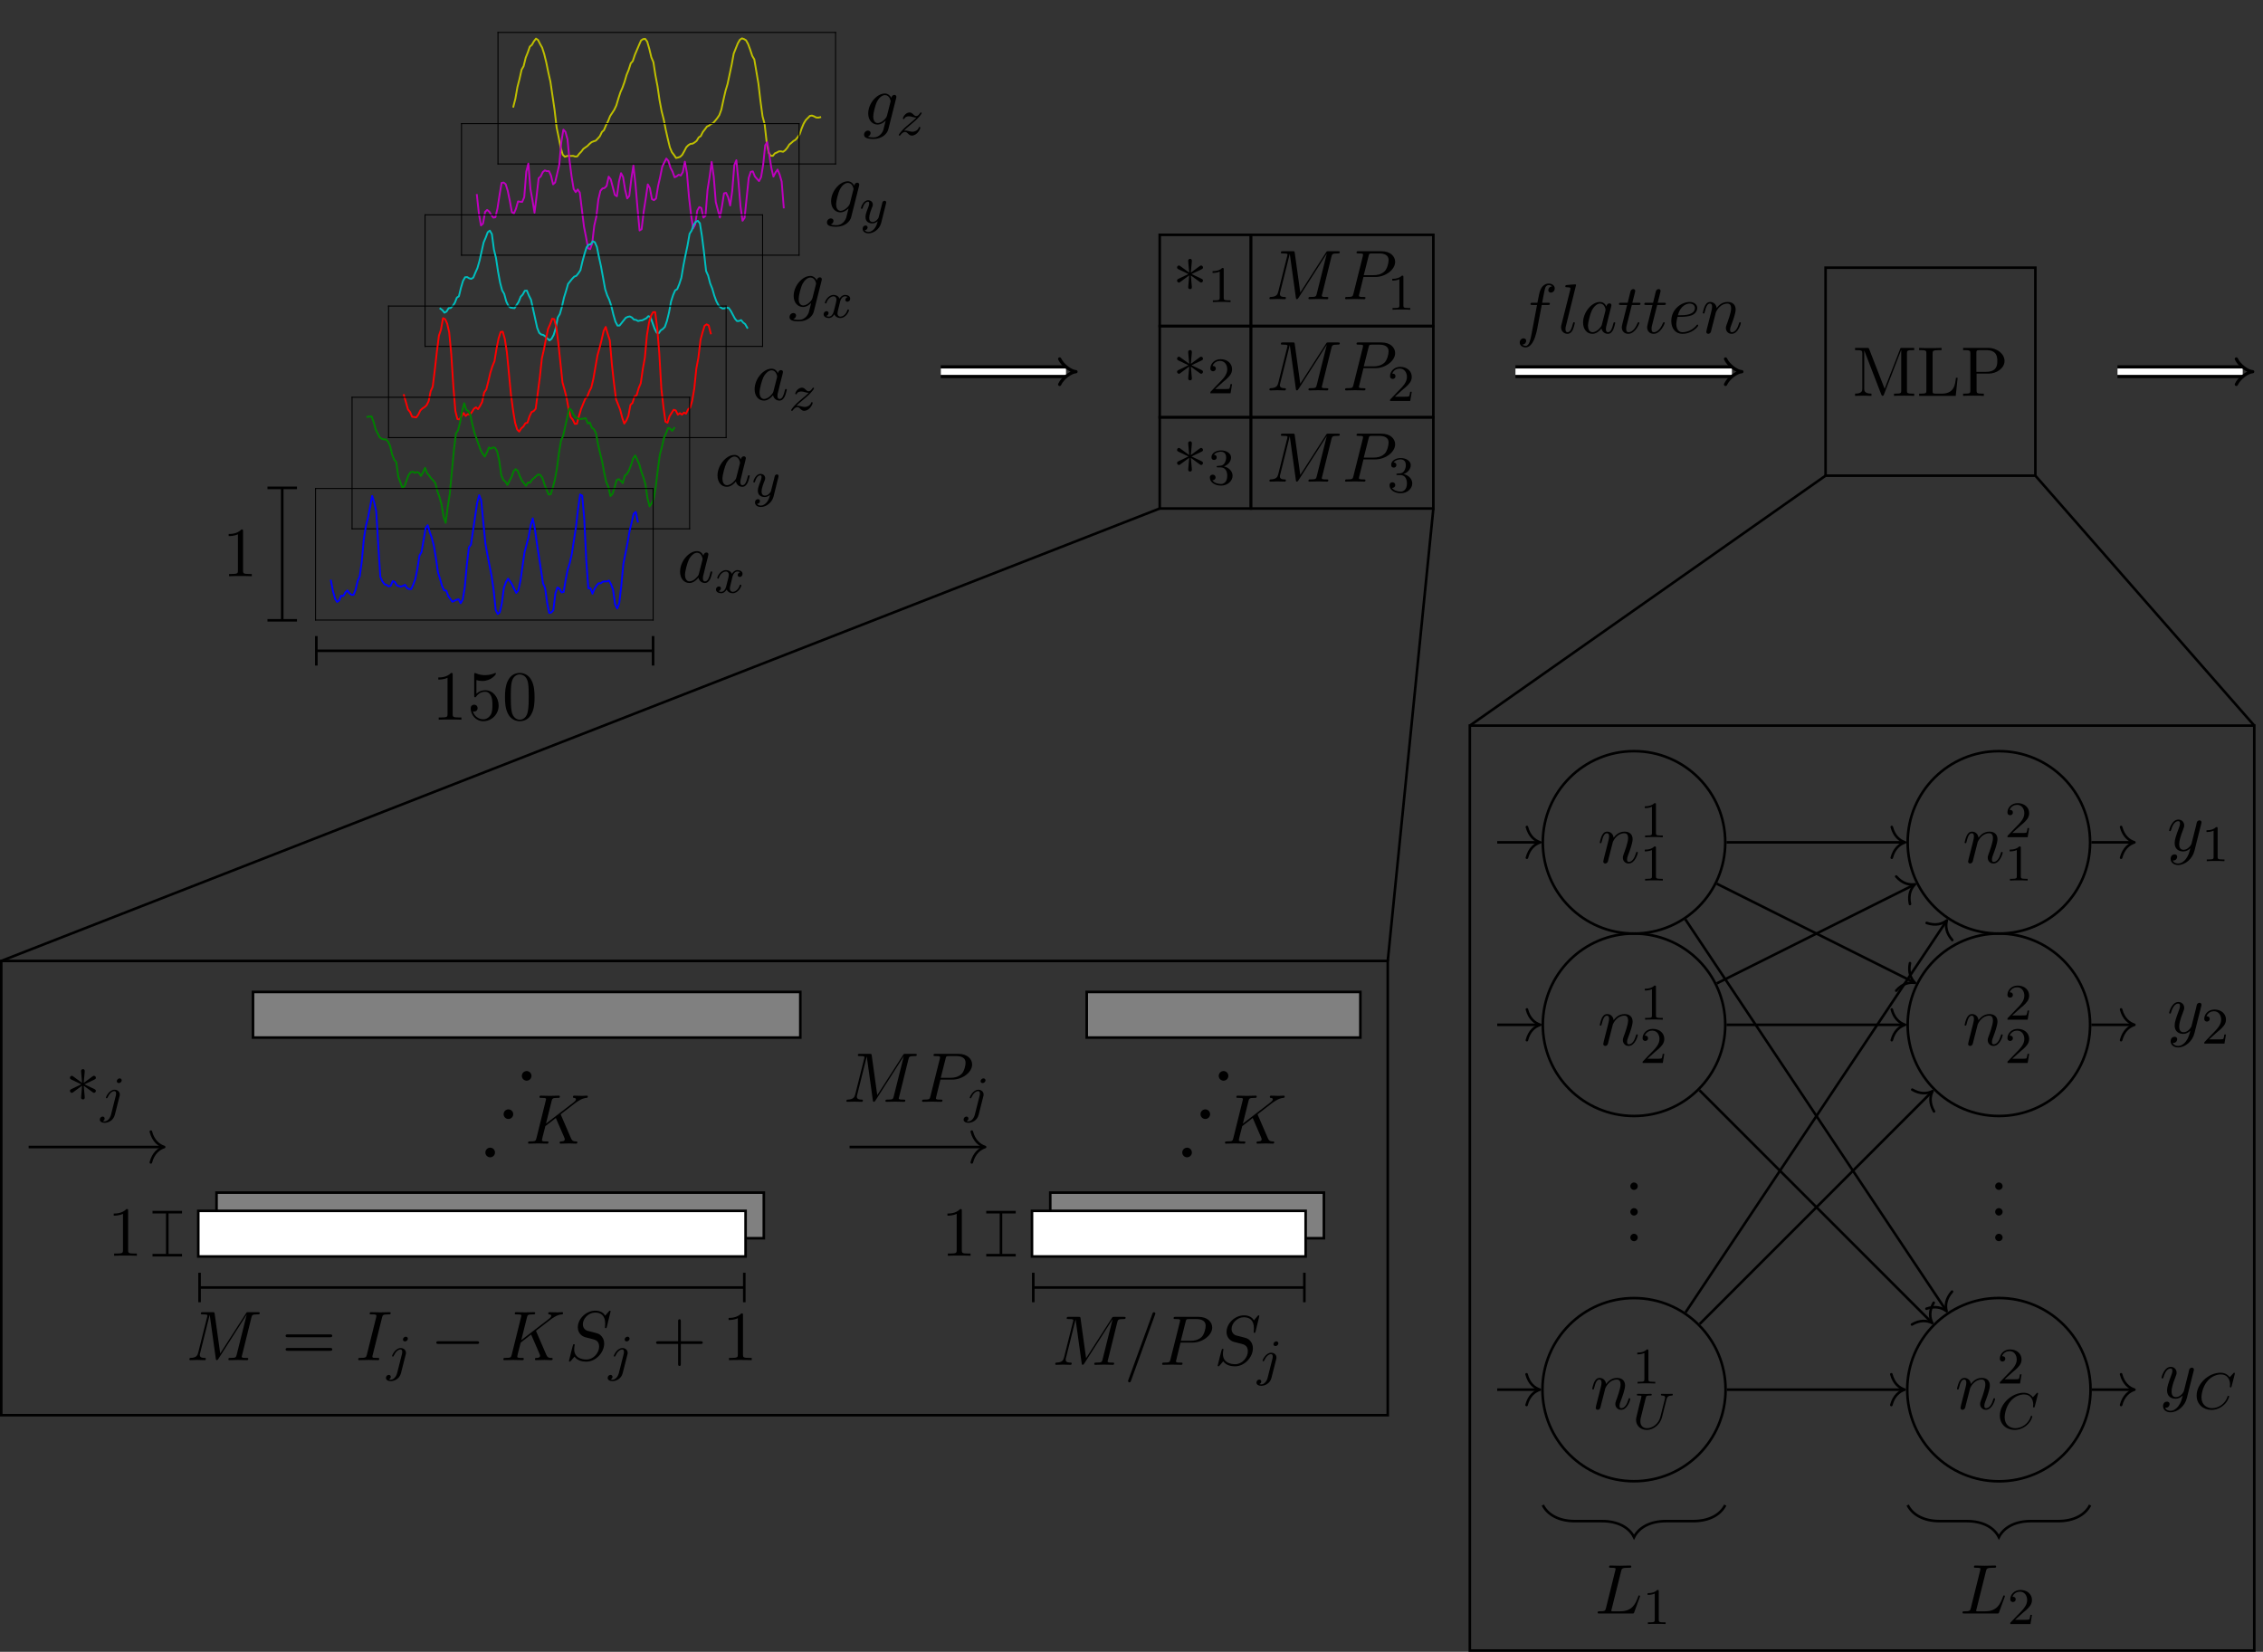 <?xml version="1.0" encoding="UTF-8"?>
<svg xmlns="http://www.w3.org/2000/svg" xmlns:xlink="http://www.w3.org/1999/xlink" width="351.632pt" height="256.66pt" viewBox="0 0 351.632 256.66" version="1.1">
<rect x="0" y="0" width="351.632" height="256.66" fill="#333333" stroke="none"/>
<defs>
<g>
<symbol overflow="visible" id="glyph0-0">
<path style="stroke:none;" d=""/>
</symbol>
<symbol overflow="visible" id="glyph0-1">
<path style="stroke:none;" d="M 4.734 -1.703 C 4.734 -1.781 4.688 -1.891 4.531 -1.969 L 2.953 -2.719 L 4.5 -3.453 C 4.609 -3.5 4.734 -3.562 4.734 -3.734 C 4.734 -3.922 4.578 -4.047 4.438 -4.047 C 4.391 -4.047 4.344 -4.031 4.219 -3.953 L 2.844 -2.938 L 3 -4.672 C 3.016 -4.828 3 -5.078 2.719 -5.078 C 2.547 -5.078 2.406 -4.922 2.438 -4.781 L 2.438 -4.672 L 2.594 -2.938 L 1.219 -3.938 C 1.078 -4.031 1.078 -4.047 1 -4.047 C 0.859 -4.047 0.703 -3.922 0.703 -3.734 C 0.703 -3.562 0.844 -3.5 0.938 -3.453 L 2.469 -2.719 L 0.938 -1.984 C 0.844 -1.938 0.703 -1.875 0.703 -1.703 C 0.703 -1.531 0.859 -1.391 1 -1.391 C 1.047 -1.391 1.094 -1.406 1.219 -1.5 L 2.594 -2.516 L 2.438 -0.719 L 2.438 -0.672 C 2.406 -0.5 2.562 -0.375 2.719 -0.375 C 3.016 -0.375 3.016 -0.625 3 -0.781 L 2.844 -2.5 L 4.031 -1.641 C 4.172 -1.531 4.359 -1.391 4.438 -1.391 C 4.578 -1.391 4.734 -1.531 4.734 -1.703 Z M 4.734 -1.703 "/>
</symbol>
<symbol overflow="visible" id="glyph0-2">
<path style="stroke:none;" d="M 7.562 -2.719 C 7.562 -2.938 7.359 -2.938 7.203 -2.938 L 1.266 -2.938 C 1.109 -2.938 0.906 -2.938 0.906 -2.719 C 0.906 -2.516 1.109 -2.516 1.266 -2.516 L 7.203 -2.516 C 7.359 -2.516 7.562 -2.516 7.562 -2.719 Z M 7.562 -2.719 "/>
</symbol>
<symbol overflow="visible" id="glyph1-0">
<path style="stroke:none;" d=""/>
</symbol>
<symbol overflow="visible" id="glyph1-1">
<path style="stroke:none;" d="M 3.562 0 L 3.562 -0.266 L 3.281 -0.266 C 2.531 -0.266 2.5 -0.359 2.5 -0.656 L 2.5 -5.078 C 2.5 -5.297 2.484 -5.297 2.266 -5.297 C 1.938 -4.984 1.516 -4.797 0.766 -4.797 L 0.766 -4.531 C 0.984 -4.531 1.406 -4.531 1.875 -4.734 L 1.875 -0.656 C 1.875 -0.359 1.844 -0.266 1.094 -0.266 L 0.812 -0.266 L 0.812 0 C 1.141 -0.031 1.828 -0.031 2.188 -0.031 C 2.547 -0.031 3.234 -0.031 3.562 0 Z M 3.562 0 "/>
</symbol>
<symbol overflow="visible" id="glyph1-2">
<path style="stroke:none;" d="M 3.797 -1.422 L 3.547 -1.422 C 3.531 -1.266 3.469 -0.875 3.375 -0.719 C 3.328 -0.656 2.719 -0.656 2.594 -0.656 L 1.172 -0.656 L 2.25 -1.625 C 2.375 -1.75 2.703 -2.016 2.844 -2.125 C 3.328 -2.578 3.797 -3.016 3.797 -3.734 C 3.797 -4.688 3 -5.297 2.016 -5.297 C 1.047 -5.297 0.422 -4.578 0.422 -3.859 C 0.422 -3.469 0.734 -3.422 0.844 -3.422 C 1.016 -3.422 1.266 -3.531 1.266 -3.844 C 1.266 -4.25 0.859 -4.25 0.766 -4.25 C 1 -4.844 1.531 -5.031 1.922 -5.031 C 2.656 -5.031 3.047 -4.406 3.047 -3.734 C 3.047 -2.906 2.469 -2.297 1.516 -1.344 L 0.516 -0.297 C 0.422 -0.219 0.422 -0.203 0.422 0 L 3.562 0 Z M 3.797 -1.422 "/>
</symbol>
<symbol overflow="visible" id="glyph1-3">
<path style="stroke:none;" d="M 3.875 -1.359 C 3.875 -2.031 3.344 -2.625 2.531 -2.812 C 3.156 -3.031 3.641 -3.562 3.641 -4.203 C 3.641 -4.844 2.922 -5.297 2.094 -5.297 C 1.234 -5.297 0.594 -4.844 0.594 -4.234 C 0.594 -3.938 0.781 -3.812 1 -3.812 C 1.25 -3.812 1.406 -3.984 1.406 -4.219 C 1.406 -4.516 1.141 -4.625 0.969 -4.625 C 1.312 -5.062 1.922 -5.094 2.062 -5.094 C 2.266 -5.094 2.875 -5.031 2.875 -4.203 C 2.875 -3.656 2.641 -3.312 2.531 -3.188 C 2.297 -2.938 2.109 -2.922 1.625 -2.891 C 1.469 -2.891 1.406 -2.875 1.406 -2.766 C 1.406 -2.656 1.484 -2.656 1.625 -2.656 L 2.016 -2.656 C 2.641 -2.656 3.047 -2.203 3.047 -1.359 C 3.047 -0.359 2.484 -0.078 2.062 -0.078 C 1.625 -0.078 1.016 -0.234 0.734 -0.656 C 1.031 -0.656 1.234 -0.844 1.234 -1.094 C 1.234 -1.359 1.047 -1.531 0.781 -1.531 C 0.578 -1.531 0.344 -1.406 0.344 -1.078 C 0.344 -0.328 1.156 0.172 2.078 0.172 C 3.125 0.172 3.875 -0.562 3.875 -1.359 Z M 3.875 -1.359 "/>
</symbol>
<symbol overflow="visible" id="glyph2-0">
<path style="stroke:none;" d=""/>
</symbol>
<symbol overflow="visible" id="glyph2-1">
<path style="stroke:none;" d="M 9.609 -0.219 C 9.609 -0.344 9.516 -0.344 9.297 -0.344 C 8.906 -0.344 8.594 -0.344 8.594 -0.531 C 8.594 -0.578 8.594 -0.594 8.656 -0.797 L 10.094 -6.609 C 10.203 -7 10.219 -7.109 11.031 -7.109 C 11.281 -7.109 11.391 -7.109 11.391 -7.328 C 11.391 -7.453 11.281 -7.453 11.094 -7.453 L 9.656 -7.453 C 9.375 -7.453 9.359 -7.453 9.234 -7.234 L 5.25 -1.031 L 4.391 -7.203 C 4.359 -7.453 4.344 -7.453 4.062 -7.453 L 2.562 -7.453 C 2.359 -7.453 2.234 -7.453 2.234 -7.234 C 2.234 -7.109 2.328 -7.109 2.547 -7.109 C 2.688 -7.109 2.891 -7.094 3.016 -7.094 C 3.203 -7.062 3.266 -7.031 3.266 -6.922 C 3.266 -6.875 3.25 -6.844 3.219 -6.703 L 1.828 -1.156 C 1.719 -0.719 1.531 -0.375 0.656 -0.344 C 0.594 -0.344 0.453 -0.328 0.453 -0.125 C 0.453 -0.031 0.531 0 0.609 0 C 0.953 0 1.344 -0.031 1.703 -0.031 C 2.078 -0.031 2.469 0 2.828 0 C 2.875 0 3.016 0 3.016 -0.219 C 3.016 -0.344 2.906 -0.344 2.828 -0.344 C 2.203 -0.344 2.078 -0.562 2.078 -0.812 C 2.078 -0.891 2.094 -0.953 2.125 -1.062 L 3.609 -7.016 L 3.625 -7.016 L 4.562 -0.25 C 4.578 -0.125 4.594 0 4.719 0 C 4.844 0 4.906 -0.125 4.969 -0.203 L 9.375 -7.094 L 7.812 -0.844 C 7.703 -0.422 7.688 -0.344 6.828 -0.344 C 6.641 -0.344 6.516 -0.344 6.516 -0.125 C 6.516 0 6.656 0 6.688 0 L 8.031 -0.031 C 8.484 -0.031 8.953 0 9.406 0 C 9.469 0 9.609 0 9.609 -0.219 Z M 9.609 -0.219 "/>
</symbol>
<symbol overflow="visible" id="glyph2-2">
<path style="stroke:none;" d="M 8.219 -5.797 C 8.219 -6.641 7.5 -7.453 6.078 -7.453 L 2.547 -7.453 C 2.328 -7.453 2.219 -7.453 2.219 -7.234 C 2.219 -7.109 2.312 -7.109 2.531 -7.109 C 2.672 -7.109 2.875 -7.094 3 -7.094 C 3.172 -7.062 3.234 -7.031 3.234 -6.922 C 3.234 -6.875 3.234 -6.844 3.203 -6.703 L 1.734 -0.844 C 1.625 -0.422 1.609 -0.344 0.734 -0.344 C 0.562 -0.344 0.438 -0.344 0.438 -0.125 C 0.438 0 0.562 0 0.594 0 L 1.984 -0.031 L 2.688 -0.016 C 2.922 -0.016 3.156 0 3.391 0 C 3.469 0 3.609 0 3.609 -0.219 C 3.609 -0.344 3.516 -0.344 3.297 -0.344 C 2.906 -0.344 2.594 -0.344 2.594 -0.531 C 2.594 -0.594 2.625 -0.656 2.625 -0.719 L 3.297 -3.453 L 5.156 -3.453 C 6.703 -3.453 8.219 -4.578 8.219 -5.797 Z M 7.203 -6.062 C 7.203 -5.641 6.984 -4.703 6.562 -4.312 C 6.016 -3.812 5.359 -3.734 4.891 -3.734 L 3.344 -3.734 L 4.094 -6.703 C 4.188 -7.078 4.203 -7.109 4.672 -7.109 L 5.719 -7.109 C 6.625 -7.109 7.203 -6.812 7.203 -6.062 Z M 7.203 -6.062 "/>
</symbol>
<symbol overflow="visible" id="glyph2-3">
<path style="stroke:none;" d="M 6.016 -6.938 C 6.016 -7.438 5.516 -7.688 5.078 -7.688 C 4.703 -7.688 4.016 -7.5 3.688 -6.406 C 3.625 -6.188 3.594 -6.078 3.328 -4.703 L 2.578 -4.703 C 2.359 -4.703 2.25 -4.703 2.25 -4.5 C 2.25 -4.359 2.344 -4.359 2.547 -4.359 L 3.266 -4.359 L 2.453 -0.047 C 2.25 1 2.078 2 1.5 2 C 1.469 2 1.188 2 0.984 1.797 C 1.484 1.766 1.578 1.375 1.578 1.203 C 1.578 0.953 1.391 0.828 1.172 0.828 C 0.891 0.828 0.578 1.062 0.578 1.484 C 0.578 1.969 1.062 2.234 1.5 2.234 C 2.109 2.234 2.547 1.594 2.734 1.172 C 3.094 0.484 3.344 -0.828 3.344 -0.906 L 4 -4.359 L 4.938 -4.359 C 5.156 -4.359 5.266 -4.359 5.266 -4.578 C 5.266 -4.703 5.156 -4.703 4.969 -4.703 L 4.062 -4.703 C 4.188 -5.328 4.172 -5.312 4.297 -5.938 C 4.344 -6.172 4.5 -6.953 4.562 -7.078 C 4.656 -7.281 4.844 -7.453 5.078 -7.453 C 5.109 -7.453 5.406 -7.453 5.609 -7.25 C 5.125 -7.203 5.016 -6.828 5.016 -6.656 C 5.016 -6.406 5.219 -6.281 5.422 -6.281 C 5.703 -6.281 6.016 -6.516 6.016 -6.938 Z M 6.016 -6.938 "/>
</symbol>
<symbol overflow="visible" id="glyph2-4">
<path style="stroke:none;" d="M 2.625 -1.562 C 2.625 -1.672 2.516 -1.672 2.484 -1.672 C 2.375 -1.672 2.359 -1.625 2.328 -1.469 C 2.156 -0.766 1.938 -0.125 1.5 -0.125 C 1.172 -0.125 1.172 -0.469 1.172 -0.625 C 1.172 -0.891 1.188 -0.938 1.25 -1.141 L 2.812 -7.453 C 2.812 -7.453 2.812 -7.562 2.672 -7.562 C 2.422 -7.562 1.625 -7.484 1.344 -7.453 C 1.25 -7.453 1.141 -7.438 1.141 -7.234 C 1.141 -7.109 1.25 -7.109 1.406 -7.109 C 1.938 -7.109 1.938 -7.016 1.938 -6.922 L 1.906 -6.703 L 0.531 -1.25 C 0.5 -1.141 0.484 -1.062 0.484 -0.891 C 0.484 -0.266 0.953 0.125 1.469 0.125 C 1.828 0.125 2.109 -0.094 2.297 -0.484 C 2.484 -0.906 2.625 -1.562 2.625 -1.562 Z M 2.625 -1.562 "/>
</symbol>
<symbol overflow="visible" id="glyph2-5">
<path style="stroke:none;" d="M 5.438 -1.562 C 5.438 -1.672 5.328 -1.672 5.297 -1.672 C 5.188 -1.672 5.188 -1.625 5.141 -1.469 C 4.969 -0.766 4.766 -0.125 4.312 -0.125 C 4.031 -0.125 3.984 -0.406 3.984 -0.625 C 3.984 -0.859 4.016 -0.953 4.141 -1.422 L 4.375 -2.406 L 4.766 -3.938 C 4.844 -4.25 4.844 -4.266 4.844 -4.312 C 4.844 -4.5 4.719 -4.609 4.531 -4.609 C 4.266 -4.609 4.094 -4.359 4.062 -4.125 C 3.875 -4.531 3.562 -4.828 3.062 -4.828 C 1.781 -4.828 0.438 -3.219 0.438 -1.625 C 0.438 -0.594 1.031 0.125 1.891 0.125 C 2.109 0.125 2.656 0.078 3.297 -0.703 C 3.391 -0.234 3.781 0.125 4.297 0.125 C 4.672 0.125 4.922 -0.125 5.109 -0.484 C 5.297 -0.875 5.438 -1.562 5.438 -1.562 Z M 3.906 -3.438 L 3.359 -1.297 C 3.297 -1.094 3.297 -1.078 3.141 -0.891 C 2.656 -0.297 2.219 -0.125 1.906 -0.125 C 1.359 -0.125 1.203 -0.719 1.203 -1.141 C 1.203 -1.688 1.562 -3.031 1.812 -3.531 C 2.156 -4.172 2.641 -4.578 3.078 -4.578 C 3.781 -4.578 3.938 -3.688 3.938 -3.625 C 3.938 -3.562 3.922 -3.484 3.906 -3.438 Z M 3.906 -3.438 "/>
</symbol>
<symbol overflow="visible" id="glyph2-6">
<path style="stroke:none;" d="M 3.422 -1.562 C 3.422 -1.672 3.344 -1.672 3.297 -1.672 C 3.203 -1.672 3.188 -1.641 3.125 -1.516 C 2.656 -0.375 2.078 -0.125 1.719 -0.125 C 1.484 -0.125 1.375 -0.266 1.375 -0.625 C 1.375 -0.891 1.391 -0.953 1.438 -1.141 L 2.25 -4.359 L 3.266 -4.359 C 3.484 -4.359 3.594 -4.359 3.594 -4.578 C 3.594 -4.703 3.484 -4.703 3.297 -4.703 L 2.328 -4.703 C 2.719 -6.25 2.781 -6.469 2.781 -6.531 C 2.781 -6.719 2.656 -6.828 2.469 -6.828 C 2.438 -6.828 2.125 -6.812 2.031 -6.438 L 1.609 -4.703 L 0.578 -4.703 C 0.359 -4.703 0.25 -4.703 0.25 -4.5 C 0.25 -4.359 0.344 -4.359 0.562 -4.359 L 1.516 -4.359 C 0.734 -1.266 0.688 -1.078 0.688 -0.891 C 0.688 -0.297 1.094 0.125 1.688 0.125 C 2.797 0.125 3.422 -1.469 3.422 -1.562 Z M 3.422 -1.562 "/>
</symbol>
<symbol overflow="visible" id="glyph2-7">
<path style="stroke:none;" d="M 4.688 -1.172 C 4.688 -1.234 4.625 -1.312 4.562 -1.312 C 4.5 -1.312 4.484 -1.281 4.422 -1.203 C 3.562 -0.125 2.359 -0.125 2.234 -0.125 C 1.391 -0.125 1.281 -1.031 1.281 -1.391 C 1.281 -1.516 1.297 -1.859 1.469 -2.516 L 2.047 -2.516 C 2.359 -2.516 3.156 -2.547 3.703 -2.766 C 4.469 -3.094 4.531 -3.734 4.531 -3.891 C 4.531 -4.375 4.109 -4.828 3.359 -4.828 C 2.156 -4.828 0.5 -3.766 0.5 -1.859 C 0.5 -0.734 1.141 0.125 2.219 0.125 C 3.781 0.125 4.688 -1.031 4.688 -1.172 Z M 4.172 -3.891 C 4.172 -2.766 2.422 -2.766 1.969 -2.766 L 1.531 -2.766 C 1.953 -4.422 3.078 -4.578 3.359 -4.578 C 3.875 -4.578 4.172 -4.266 4.172 -3.891 Z M 4.172 -3.891 "/>
</symbol>
<symbol overflow="visible" id="glyph2-8">
<path style="stroke:none;" d="M 6.234 -1.562 C 6.234 -1.672 6.125 -1.672 6.094 -1.672 C 5.984 -1.672 5.984 -1.641 5.938 -1.469 C 5.719 -0.734 5.359 -0.125 4.828 -0.125 C 4.641 -0.125 4.562 -0.234 4.562 -0.484 C 4.562 -0.75 4.656 -1.016 4.75 -1.25 C 4.969 -1.828 5.422 -3.031 5.422 -3.656 C 5.422 -4.391 4.953 -4.828 4.172 -4.828 C 3.188 -4.828 2.656 -4.125 2.469 -3.875 C 2.406 -4.484 1.969 -4.828 1.469 -4.828 C 0.953 -4.828 0.75 -4.391 0.641 -4.203 C 0.469 -3.828 0.312 -3.188 0.312 -3.141 C 0.312 -3.031 0.453 -3.031 0.453 -3.031 C 0.562 -3.031 0.562 -3.047 0.625 -3.281 C 0.812 -4.062 1.031 -4.578 1.422 -4.578 C 1.641 -4.578 1.766 -4.438 1.766 -4.078 C 1.766 -3.844 1.734 -3.734 1.594 -3.156 L 0.953 -0.641 C 0.922 -0.484 0.859 -0.234 0.859 -0.172 C 0.859 0.016 1.016 0.125 1.172 0.125 C 1.312 0.125 1.5 0.031 1.578 -0.188 C 1.594 -0.203 1.719 -0.719 1.781 -1 L 2.031 -1.969 C 2.094 -2.219 2.156 -2.453 2.219 -2.703 L 2.359 -3.25 C 2.516 -3.594 3.094 -4.578 4.141 -4.578 C 4.625 -4.578 4.719 -4.172 4.719 -3.812 C 4.719 -3.141 4.188 -1.75 4.016 -1.281 C 3.922 -1.031 3.906 -0.891 3.906 -0.781 C 3.906 -0.266 4.281 0.125 4.797 0.125 C 5.828 0.125 6.234 -1.469 6.234 -1.562 Z M 6.234 -1.562 "/>
</symbol>
<symbol overflow="visible" id="glyph2-9">
<path style="stroke:none;" d="M 8.078 -0.219 C 8.078 -0.344 7.953 -0.344 7.859 -0.344 C 7.406 -0.344 7.266 -0.453 7.094 -0.828 L 5.547 -4.406 C 5.547 -4.438 5.5 -4.531 5.5 -4.562 C 5.5 -4.562 5.688 -4.719 5.812 -4.812 L 7.719 -6.281 C 8.75 -7.031 9.172 -7.078 9.5 -7.109 C 9.594 -7.125 9.703 -7.125 9.703 -7.328 C 9.703 -7.375 9.656 -7.453 9.578 -7.453 C 9.328 -7.453 9.062 -7.422 8.797 -7.422 C 8.406 -7.422 7.984 -7.453 7.594 -7.453 C 7.516 -7.453 7.391 -7.453 7.391 -7.234 C 7.391 -7.156 7.438 -7.125 7.516 -7.109 C 7.75 -7.094 7.859 -7.031 7.859 -6.875 C 7.859 -6.688 7.531 -6.438 7.453 -6.375 L 3.203 -3.109 L 4.078 -6.609 C 4.172 -7 4.203 -7.109 5 -7.109 C 5.266 -7.109 5.359 -7.109 5.359 -7.328 C 5.359 -7.422 5.281 -7.453 5.219 -7.453 L 3.812 -7.422 L 2.406 -7.453 C 2.328 -7.453 2.188 -7.453 2.188 -7.234 C 2.188 -7.109 2.297 -7.109 2.516 -7.109 C 2.656 -7.109 2.844 -7.094 2.984 -7.094 C 3.156 -7.062 3.219 -7.031 3.219 -6.922 C 3.219 -6.875 3.203 -6.844 3.172 -6.703 L 1.719 -0.844 C 1.609 -0.422 1.578 -0.344 0.719 -0.344 C 0.531 -0.344 0.422 -0.344 0.422 -0.125 C 0.422 0 0.547 0 0.578 0 L 1.969 -0.031 L 2.656 -0.016 C 2.906 -0.016 3.141 0 3.375 0 C 3.453 0 3.594 0 3.594 -0.219 C 3.594 -0.344 3.484 -0.344 3.281 -0.344 C 2.875 -0.344 2.578 -0.344 2.578 -0.531 C 2.578 -0.609 2.641 -0.844 2.672 -1.016 L 3.109 -2.719 L 4.734 -3.984 L 6 -1.062 C 6.125 -0.766 6.125 -0.734 6.125 -0.672 C 6.125 -0.344 5.656 -0.344 5.562 -0.344 C 5.438 -0.344 5.328 -0.344 5.328 -0.125 C 5.328 0 5.469 0 5.469 0 C 5.906 0 6.375 -0.031 6.812 -0.031 C 7.047 -0.031 7.641 0 7.875 0 C 7.922 0 8.078 0 8.078 -0.219 Z M 8.078 -0.219 "/>
</symbol>
<symbol overflow="visible" id="glyph2-10">
<path style="stroke:none;" d="M 3.922 0.734 L 5.141 -4.109 C 5.141 -4.172 5.172 -4.234 5.172 -4.312 C 5.172 -4.5 5.031 -4.609 4.859 -4.609 C 4.75 -4.609 4.453 -4.531 4.406 -4.141 C 4.203 -4.531 3.828 -4.828 3.391 -4.828 C 2.156 -4.828 0.797 -3.297 0.797 -1.719 C 0.797 -0.641 1.469 0 2.25 0 C 2.891 0 3.406 -0.516 3.516 -0.625 L 3.156 0.812 C 3.125 0.922 2.75 2 1.594 2 C 1.391 2 1.031 1.984 0.719 1.891 C 1.047 1.781 1.172 1.5 1.172 1.312 C 1.172 1.141 1.047 0.938 0.75 0.938 C 0.516 0.938 0.156 1.141 0.156 1.578 C 0.156 2.016 0.562 2.234 1.609 2.234 C 2.984 2.234 3.766 1.391 3.922 0.734 Z M 4.25 -3.484 L 3.719 -1.391 C 3.656 -1.109 3.406 -0.844 3.156 -0.625 C 2.938 -0.438 2.594 -0.234 2.281 -0.234 C 1.734 -0.234 1.578 -0.812 1.578 -1.25 C 1.578 -1.766 1.891 -3.047 2.188 -3.609 C 2.469 -4.141 2.938 -4.578 3.406 -4.578 C 4.125 -4.578 4.281 -3.703 4.281 -3.641 C 4.281 -3.594 4.25 -3.516 4.25 -3.484 Z M 4.25 -3.484 "/>
</symbol>
<symbol overflow="visible" id="glyph2-11">
<path style="stroke:none;" d="M 3.641 -0.203 C 3.641 -0.344 3.562 -0.344 3.312 -0.344 C 3.125 -0.344 3.062 -0.344 2.844 -0.359 C 2.625 -0.375 2.578 -0.422 2.578 -0.547 C 2.578 -0.625 2.594 -0.719 2.625 -0.797 L 4.078 -6.609 C 4.172 -7 4.203 -7.109 5.078 -7.109 C 5.328 -7.109 5.422 -7.109 5.422 -7.312 C 5.422 -7.453 5.297 -7.453 5.25 -7.453 L 3.812 -7.422 L 2.359 -7.453 C 2.297 -7.453 2.156 -7.453 2.156 -7.234 C 2.156 -7.109 2.25 -7.109 2.453 -7.109 C 2.906 -7.109 3.203 -7.109 3.203 -6.906 C 3.203 -6.844 3.203 -6.828 3.188 -6.734 L 1.719 -0.844 C 1.609 -0.453 1.578 -0.344 0.719 -0.344 C 0.469 -0.344 0.375 -0.344 0.375 -0.125 C 0.375 0 0.5 0 0.531 0 L 1.969 -0.031 L 3.422 0 C 3.516 0 3.641 0 3.641 -0.203 Z M 3.641 -0.203 "/>
</symbol>
<symbol overflow="visible" id="glyph2-12">
<path style="stroke:none;" d="M 6.031 -2.562 C 6.031 -3.312 5.656 -3.688 5.5 -3.844 C 5.25 -4.094 5.078 -4.141 4.109 -4.391 L 3.375 -4.578 C 3.094 -4.672 2.719 -5 2.719 -5.578 C 2.719 -6.453 3.594 -7.391 4.625 -7.391 C 5.531 -7.391 6.188 -6.922 6.188 -5.688 C 6.188 -5.344 6.156 -5.141 6.156 -5.078 C 6.156 -5.078 6.156 -4.969 6.281 -4.969 C 6.391 -4.969 6.406 -5 6.453 -5.188 L 7.031 -7.578 C 7.031 -7.609 7.016 -7.688 6.922 -7.688 C 6.859 -7.688 6.844 -7.672 6.719 -7.531 L 6.188 -6.906 C 5.906 -7.422 5.344 -7.688 4.641 -7.688 C 3.25 -7.688 1.938 -6.438 1.938 -5.109 C 1.938 -4.234 2.516 -3.734 3.078 -3.562 L 4.25 -3.266 C 4.641 -3.156 5.25 -3 5.25 -2.109 C 5.25 -1.125 4.359 -0.094 3.281 -0.094 C 2.578 -0.094 1.375 -0.344 1.375 -1.688 C 1.375 -1.953 1.422 -2.219 1.438 -2.281 C 1.453 -2.328 1.469 -2.359 1.469 -2.359 C 1.469 -2.469 1.391 -2.469 1.328 -2.469 C 1.281 -2.469 1.25 -2.469 1.219 -2.438 C 1.172 -2.391 0.562 0.094 0.562 0.125 C 0.562 0.203 0.625 0.234 0.688 0.234 C 0.734 0.234 0.75 0.234 0.891 0.078 L 1.422 -0.547 C 1.891 0.094 2.625 0.234 3.266 0.234 C 4.75 0.234 6.031 -1.203 6.031 -2.562 Z M 6.031 -2.562 "/>
</symbol>
<symbol overflow="visible" id="glyph2-13">
<path style="stroke:none;" d="M 4.844 -7.969 C 4.844 -8.078 4.75 -8.172 4.625 -8.172 C 4.547 -8.172 4.469 -8.141 4.438 -8.078 L 0.656 2.312 C 0.594 2.453 0.594 2.516 0.594 2.516 C 0.594 2.625 0.703 2.719 0.812 2.719 C 0.953 2.719 1 2.656 1.062 2.469 L 4.781 -7.766 C 4.844 -7.906 4.844 -7.969 4.844 -7.969 Z M 4.844 -7.969 "/>
</symbol>
<symbol overflow="visible" id="glyph2-14">
<path style="stroke:none;" d="M 7.016 -2.688 C 7.016 -2.734 6.984 -2.812 6.875 -2.812 C 6.781 -2.812 6.766 -2.766 6.703 -2.578 C 6.328 -1.578 5.844 -0.344 3.953 -0.344 L 2.938 -0.344 C 2.781 -0.344 2.766 -0.344 2.688 -0.344 C 2.578 -0.359 2.547 -0.375 2.547 -0.453 C 2.547 -0.484 2.547 -0.516 2.609 -0.703 L 4.078 -6.594 C 4.172 -6.984 4.203 -7.109 5.234 -7.109 C 5.562 -7.109 5.656 -7.109 5.656 -7.312 C 5.656 -7.453 5.531 -7.453 5.469 -7.453 L 3.859 -7.422 L 2.406 -7.453 C 2.328 -7.453 2.203 -7.453 2.203 -7.234 C 2.203 -7.109 2.297 -7.109 2.516 -7.109 C 2.516 -7.109 2.734 -7.109 2.922 -7.094 C 3.125 -7.062 3.219 -7.062 3.219 -6.922 C 3.219 -6.875 3.203 -6.844 3.172 -6.703 L 1.719 -0.844 C 1.609 -0.422 1.578 -0.344 0.719 -0.344 C 0.531 -0.344 0.422 -0.344 0.422 -0.125 C 0.422 0 0.531 0 0.719 0 L 5.766 0 C 6.031 0 6.047 0 6.109 -0.188 L 6.969 -2.547 C 7.016 -2.656 7.016 -2.688 7.016 -2.688 Z M 7.016 -2.688 "/>
</symbol>
<symbol overflow="visible" id="glyph2-15">
<path style="stroke:none;" d="M 5.297 -4.156 C 5.344 -4.312 5.344 -4.328 5.344 -4.406 C 5.344 -4.609 5.188 -4.703 5.031 -4.703 C 4.922 -4.703 4.75 -4.641 4.641 -4.469 C 4.625 -4.422 4.531 -4.078 4.5 -3.875 L 4.281 -3.016 L 3.781 -1.047 C 3.734 -0.891 3.266 -0.125 2.547 -0.125 C 2 -0.125 1.875 -0.594 1.875 -1 C 1.875 -1.5 2.062 -2.188 2.438 -3.141 C 2.609 -3.594 2.656 -3.703 2.656 -3.922 C 2.656 -4.422 2.297 -4.828 1.75 -4.828 C 0.719 -4.828 0.312 -3.234 0.312 -3.141 C 0.312 -3.031 0.453 -3.031 0.453 -3.031 C 0.562 -3.031 0.562 -3.047 0.625 -3.234 C 0.922 -4.25 1.359 -4.578 1.719 -4.578 C 1.812 -4.578 2 -4.578 2 -4.234 C 2 -3.953 1.891 -3.672 1.812 -3.469 C 1.375 -2.312 1.172 -1.688 1.172 -1.172 C 1.172 -0.203 1.859 0.125 2.516 0.125 C 2.938 0.125 3.297 -0.062 3.609 -0.375 C 3.469 0.203 3.344 0.734 2.906 1.312 C 2.625 1.672 2.203 2 1.703 2 C 1.547 2 1.062 1.969 0.875 1.531 C 1.047 1.531 1.188 1.531 1.344 1.406 C 1.453 1.312 1.562 1.172 1.562 0.953 C 1.562 0.625 1.266 0.578 1.156 0.578 C 0.906 0.578 0.547 0.75 0.547 1.281 C 0.547 1.828 1.031 2.234 1.703 2.234 C 2.828 2.234 3.953 1.25 4.25 0.016 Z M 5.297 -4.156 "/>
</symbol>
<symbol overflow="visible" id="glyph3-0">
<path style="stroke:none;" d=""/>
</symbol>
<symbol overflow="visible" id="glyph3-1">
<path style="stroke:none;" d="M 9.594 0 L 9.594 -0.344 L 9.328 -0.344 C 8.484 -0.344 8.469 -0.453 8.469 -0.844 L 8.469 -6.594 C 8.469 -6.984 8.484 -7.109 9.328 -7.109 L 9.594 -7.109 L 9.594 -7.453 L 7.75 -7.453 C 7.453 -7.453 7.453 -7.438 7.391 -7.234 L 5 -1.094 L 2.625 -7.203 C 2.531 -7.453 2.5 -7.453 2.25 -7.453 L 0.406 -7.453 L 0.406 -7.109 L 0.672 -7.109 C 1.5 -7.109 1.531 -6.984 1.531 -6.594 L 1.531 -1.141 C 1.531 -0.844 1.531 -0.344 0.406 -0.344 L 0.406 0 L 1.672 -0.031 L 2.953 0 L 2.953 -0.344 C 1.828 -0.344 1.828 -0.844 1.828 -1.141 L 1.828 -7.031 L 1.844 -7.031 L 4.469 -0.234 C 4.531 -0.094 4.578 0 4.688 0 C 4.812 0 4.844 -0.094 4.891 -0.203 L 7.562 -7.109 L 7.578 -7.109 L 7.578 -0.844 C 7.578 -0.453 7.562 -0.344 6.719 -0.344 L 6.453 -0.344 L 6.453 0 C 6.859 -0.031 7.609 -0.031 8.031 -0.031 C 8.453 -0.031 9.188 -0.031 9.594 0 Z M 9.594 0 "/>
</symbol>
<symbol overflow="visible" id="glyph3-2">
<path style="stroke:none;" d="M 6.344 -2.812 L 6.078 -2.812 C 5.953 -1.703 5.797 -0.344 3.875 -0.344 L 2.984 -0.344 C 2.469 -0.344 2.453 -0.422 2.453 -0.781 L 2.453 -6.594 C 2.453 -6.953 2.453 -7.109 3.484 -7.109 L 3.844 -7.109 L 3.844 -7.453 C 3.453 -7.422 2.469 -7.422 2.016 -7.422 C 1.594 -7.422 0.734 -7.422 0.359 -7.453 L 0.359 -7.109 L 0.625 -7.109 C 1.469 -7.109 1.484 -6.984 1.484 -6.594 L 1.484 -0.844 C 1.484 -0.453 1.469 -0.344 0.625 -0.344 L 0.359 -0.344 L 0.359 0 L 6.047 0 Z M 6.344 -2.812 "/>
</symbol>
<symbol overflow="visible" id="glyph3-3">
<path style="stroke:none;" d="M 6.812 -5.422 C 6.812 -6.484 5.719 -7.453 4.234 -7.453 L 0.375 -7.453 L 0.375 -7.109 L 0.641 -7.109 C 1.484 -7.109 1.5 -6.984 1.5 -6.594 L 1.5 -0.844 C 1.5 -0.453 1.484 -0.344 0.641 -0.344 L 0.375 -0.344 L 0.375 0 C 0.766 -0.031 1.578 -0.031 1.984 -0.031 C 2.406 -0.031 3.219 -0.031 3.594 0 L 3.594 -0.344 L 3.344 -0.344 C 2.5 -0.344 2.469 -0.453 2.469 -0.844 L 2.469 -3.453 L 4.312 -3.453 C 5.625 -3.453 6.812 -4.328 6.812 -5.422 Z M 5.688 -5.422 C 5.688 -4.906 5.688 -3.734 3.953 -3.734 L 2.438 -3.734 L 2.438 -6.672 C 2.438 -7.031 2.469 -7.109 2.984 -7.109 L 3.953 -7.109 C 5.688 -7.109 5.688 -5.953 5.688 -5.422 Z M 5.688 -5.422 "/>
</symbol>
<symbol overflow="visible" id="glyph3-4">
<path style="stroke:none;" d="M 4.562 0 L 4.562 -0.344 L 4.219 -0.344 C 3.234 -0.344 3.203 -0.453 3.203 -0.859 L 3.203 -6.984 C 3.203 -7.234 3.203 -7.266 2.953 -7.266 C 2.281 -6.562 1.312 -6.562 0.969 -6.562 L 0.969 -6.234 C 1.188 -6.234 1.828 -6.234 2.406 -6.516 L 2.406 -0.859 C 2.406 -0.469 2.359 -0.344 1.391 -0.344 L 1.031 -0.344 L 1.031 0 C 1.422 -0.031 2.359 -0.031 2.797 -0.031 C 3.234 -0.031 4.188 -0.031 4.562 0 Z M 4.562 0 "/>
</symbol>
<symbol overflow="visible" id="glyph3-5">
<path style="stroke:none;" d="M 4.891 -2.188 C 4.891 -3.484 4 -4.578 2.828 -4.578 C 2.297 -4.578 1.828 -4.406 1.438 -4.031 L 1.438 -6.156 C 1.656 -6.078 2.016 -6.016 2.359 -6.016 C 3.703 -6.016 4.469 -7 4.469 -7.141 C 4.469 -7.203 4.438 -7.266 4.359 -7.266 C 4.359 -7.266 4.328 -7.266 4.281 -7.234 C 4.062 -7.125 3.516 -6.922 2.797 -6.922 C 2.359 -6.922 1.859 -6.984 1.344 -7.219 C 1.25 -7.25 1.203 -7.25 1.203 -7.25 C 1.094 -7.25 1.094 -7.172 1.094 -6.984 L 1.094 -3.766 C 1.094 -3.562 1.094 -3.484 1.25 -3.484 C 1.328 -3.484 1.359 -3.516 1.391 -3.578 C 1.516 -3.75 1.922 -4.344 2.797 -4.344 C 3.375 -4.344 3.641 -3.844 3.734 -3.641 C 3.906 -3.234 3.922 -2.812 3.922 -2.266 C 3.922 -1.891 3.922 -1.234 3.672 -0.781 C 3.406 -0.344 3 -0.062 2.5 -0.062 C 1.703 -0.062 1.078 -0.641 0.891 -1.281 C 0.922 -1.281 0.953 -1.266 1.078 -1.266 C 1.438 -1.266 1.625 -1.531 1.625 -1.797 C 1.625 -2.062 1.438 -2.328 1.078 -2.328 C 0.922 -2.328 0.547 -2.25 0.547 -1.75 C 0.547 -0.812 1.297 0.234 2.516 0.234 C 3.781 0.234 4.891 -0.812 4.891 -2.188 Z M 4.891 -2.188 "/>
</symbol>
<symbol overflow="visible" id="glyph3-6">
<path style="stroke:none;" d="M 5.016 -3.484 C 5.016 -4.359 4.969 -5.234 4.578 -6.047 C 4.078 -7.094 3.188 -7.266 2.719 -7.266 C 2.078 -7.266 1.281 -6.984 0.828 -5.969 C 0.484 -5.219 0.422 -4.359 0.422 -3.484 C 0.422 -2.672 0.469 -1.688 0.922 -0.859 C 1.391 0.016 2.188 0.234 2.719 0.234 C 3.297 0.234 4.141 0.016 4.609 -1.031 C 4.969 -1.781 5.016 -2.625 5.016 -3.484 Z M 4.109 -3.625 C 4.109 -2.797 4.109 -2.062 3.984 -1.359 C 3.828 -0.328 3.203 0 2.719 0 C 2.297 0 1.641 -0.266 1.453 -1.312 C 1.328 -1.969 1.328 -2.984 1.328 -3.625 C 1.328 -4.312 1.328 -5.031 1.422 -5.625 C 1.625 -6.922 2.438 -7.031 2.719 -7.031 C 3.078 -7.031 3.797 -6.828 4 -5.75 C 4.109 -5.141 4.109 -4.312 4.109 -3.625 Z M 4.109 -3.625 "/>
</symbol>
<symbol overflow="visible" id="glyph3-7">
<path style="stroke:none;" d="M 7.859 -3.781 C 7.859 -4 7.656 -4 7.5 -4 L 0.969 -4 C 0.812 -4 0.609 -4 0.609 -3.781 C 0.609 -3.562 0.812 -3.562 0.984 -3.562 L 7.5 -3.562 C 7.656 -3.562 7.859 -3.562 7.859 -3.781 Z M 7.859 -1.672 C 7.859 -1.891 7.656 -1.891 7.5 -1.891 L 0.984 -1.891 C 0.812 -1.891 0.609 -1.891 0.609 -1.672 C 0.609 -1.453 0.812 -1.453 0.969 -1.453 L 7.5 -1.453 C 7.656 -1.453 7.859 -1.453 7.859 -1.672 Z M 7.859 -1.672 "/>
</symbol>
<symbol overflow="visible" id="glyph3-8">
<path style="stroke:none;" d="M 7.859 -2.719 C 7.859 -2.938 7.656 -2.938 7.5 -2.938 L 4.453 -2.938 L 4.453 -6 C 4.453 -6.156 4.453 -6.359 4.25 -6.359 C 4.031 -6.359 4.031 -6.156 4.031 -6 L 4.031 -2.938 L 0.969 -2.938 C 0.812 -2.938 0.609 -2.938 0.609 -2.719 C 0.609 -2.516 0.812 -2.516 0.969 -2.516 L 4.031 -2.516 L 4.031 0.547 C 4.031 0.703 4.031 0.906 4.25 0.906 C 4.453 0.906 4.453 0.703 4.453 0.547 L 4.453 -2.516 L 7.5 -2.516 C 7.656 -2.516 7.859 -2.516 7.859 -2.719 Z M 7.859 -2.719 "/>
</symbol>
<symbol overflow="visible" id="glyph3-9">
<path style="stroke:none;" d="M 2.094 -0.578 C 2.094 -0.891 1.828 -1.156 1.516 -1.156 C 1.203 -1.156 0.938 -0.891 0.938 -0.578 C 0.938 -0.266 1.203 0 1.516 0 C 1.828 0 2.094 -0.266 2.094 -0.578 Z M 2.094 -0.578 "/>
</symbol>
<symbol overflow="visible" id="glyph4-0">
<path style="stroke:none;" d=""/>
</symbol>
<symbol overflow="visible" id="glyph4-1">
<path style="stroke:none;" d="M 3.297 -4.969 C 3.297 -5.125 3.172 -5.281 2.984 -5.281 C 2.734 -5.281 2.531 -5.047 2.531 -4.844 C 2.531 -4.688 2.656 -4.547 2.844 -4.547 C 3.078 -4.547 3.297 -4.766 3.297 -4.969 Z M 2.953 -2.484 C 2.984 -2.578 3 -2.641 3 -2.766 C 3 -3.203 2.641 -3.516 2.188 -3.516 C 1.344 -3.516 0.844 -2.406 0.844 -2.297 C 0.844 -2.219 0.906 -2.188 0.969 -2.188 C 1.047 -2.188 1.062 -2.219 1.109 -2.328 C 1.359 -2.891 1.766 -3.297 2.156 -3.297 C 2.328 -3.297 2.422 -3.172 2.422 -2.922 C 2.422 -2.812 2.406 -2.688 2.375 -2.578 L 1.625 0.391 C 1.5 0.891 1.109 1.406 0.625 1.406 C 0.5 1.406 0.375 1.375 0.359 1.359 C 0.609 1.25 0.641 1.031 0.641 0.953 C 0.641 0.766 0.5 0.656 0.328 0.656 C 0.109 0.656 -0.109 0.859 -0.109 1.125 C -0.109 1.422 0.188 1.625 0.641 1.625 C 1.125 1.625 2 1.328 2.234 0.359 Z M 2.953 -2.484 "/>
</symbol>
<symbol overflow="visible" id="glyph4-2">
<path style="stroke:none;" d="M 4.188 -1.141 C 4.188 -1.219 4.125 -1.25 4.062 -1.25 C 3.969 -1.25 3.953 -1.188 3.922 -1.109 C 3.766 -0.578 3.312 -0.141 2.859 -0.141 C 2.594 -0.141 2.406 -0.312 2.406 -0.656 C 2.406 -0.812 2.453 -1 2.562 -1.438 L 2.828 -2.531 C 2.938 -2.953 3.219 -3.297 3.578 -3.297 C 3.625 -3.297 3.828 -3.297 4 -3.172 C 3.641 -3.094 3.625 -2.781 3.625 -2.75 C 3.625 -2.578 3.766 -2.453 3.938 -2.453 C 4.109 -2.453 4.375 -2.594 4.375 -2.938 C 4.375 -3.391 3.875 -3.516 3.578 -3.516 C 3.219 -3.516 2.906 -3.25 2.719 -2.938 C 2.547 -3.359 2.141 -3.516 1.812 -3.516 C 0.938 -3.516 0.453 -2.516 0.453 -2.297 C 0.453 -2.219 0.516 -2.188 0.578 -2.188 C 0.672 -2.188 0.688 -2.234 0.703 -2.328 C 0.891 -2.906 1.375 -3.297 1.781 -3.297 C 2.094 -3.297 2.25 -3.062 2.25 -2.781 C 2.25 -2.625 2.156 -2.25 2.094 -2 L 1.812 -0.906 C 1.703 -0.484 1.422 -0.141 1.062 -0.141 C 1.031 -0.141 0.828 -0.141 0.656 -0.25 C 1.016 -0.344 1.016 -0.688 1.016 -0.688 C 1.016 -0.875 0.875 -0.984 0.703 -0.984 C 0.484 -0.984 0.25 -0.797 0.25 -0.5 C 0.25 -0.125 0.641 0.078 1.047 0.078 C 1.469 0.078 1.766 -0.234 1.906 -0.5 C 2.094 -0.109 2.453 0.078 2.844 0.078 C 3.703 0.078 4.188 -0.922 4.188 -1.141 Z M 4.188 -1.141 "/>
</symbol>
<symbol overflow="visible" id="glyph4-3">
<path style="stroke:none;" d="M 4.125 -3 C 4.156 -3.109 4.156 -3.125 4.156 -3.188 C 4.156 -3.391 4 -3.438 3.906 -3.438 C 3.859 -3.438 3.688 -3.422 3.578 -3.219 C 3.562 -3.172 3.484 -2.891 3.453 -2.719 L 2.969 -0.812 C 2.969 -0.781 2.625 -0.141 2.047 -0.141 C 1.656 -0.141 1.516 -0.438 1.516 -0.781 C 1.516 -1.25 1.781 -1.953 1.969 -2.422 C 2.047 -2.625 2.078 -2.688 2.078 -2.844 C 2.078 -3.281 1.719 -3.516 1.359 -3.516 C 0.562 -3.516 0.234 -2.391 0.234 -2.297 C 0.234 -2.219 0.297 -2.188 0.359 -2.188 C 0.469 -2.188 0.469 -2.234 0.5 -2.312 C 0.703 -3.016 1.047 -3.297 1.328 -3.297 C 1.453 -3.297 1.516 -3.219 1.516 -3.031 C 1.516 -2.859 1.453 -2.672 1.406 -2.531 C 1.078 -1.688 0.938 -1.281 0.938 -0.906 C 0.938 -0.125 1.531 0.078 2 0.078 C 2.375 0.078 2.641 -0.094 2.844 -0.266 C 2.719 0.172 2.641 0.484 2.344 0.875 C 2.078 1.188 1.766 1.406 1.406 1.406 C 1.266 1.406 0.969 1.375 0.812 1.141 C 1.234 1.109 1.266 0.75 1.266 0.703 C 1.266 0.516 1.109 0.406 0.953 0.406 C 0.766 0.406 0.5 0.547 0.5 0.938 C 0.5 1.312 0.844 1.625 1.406 1.625 C 2.219 1.625 3.125 0.969 3.375 0.016 Z M 4.125 -3 "/>
</symbol>
<symbol overflow="visible" id="glyph4-4">
<path style="stroke:none;" d="M 3.688 -1.156 C 3.688 -1.234 3.641 -1.266 3.562 -1.266 C 3.484 -1.266 3.469 -1.219 3.438 -1.125 C 3.281 -0.734 2.844 -0.516 2.453 -0.516 C 2.297 -0.516 2.125 -0.562 1.875 -0.625 C 1.547 -0.703 1.469 -0.703 1.344 -0.703 C 1.266 -0.703 1.219 -0.703 1.156 -0.688 C 1.438 -0.984 1.531 -1.078 2.234 -1.656 C 2.312 -1.734 2.875 -2.188 3.094 -2.406 C 3.594 -2.891 3.906 -3.328 3.906 -3.422 C 3.906 -3.484 3.844 -3.516 3.781 -3.516 C 3.703 -3.516 3.703 -3.5 3.625 -3.375 C 3.375 -3.016 3.203 -2.953 3.047 -2.953 C 2.906 -2.953 2.812 -3.016 2.641 -3.172 C 2.438 -3.375 2.281 -3.516 2.031 -3.516 C 1.391 -3.516 0.984 -2.797 0.984 -2.578 C 0.984 -2.578 0.984 -2.484 1.109 -2.484 C 1.188 -2.484 1.219 -2.516 1.25 -2.609 C 1.344 -2.844 1.688 -2.922 1.922 -2.922 C 2.109 -2.922 2.297 -2.875 2.5 -2.812 C 2.828 -2.719 2.906 -2.719 3.078 -2.719 C 2.922 -2.547 2.688 -2.328 2.078 -1.828 C 1.75 -1.547 1.406 -1.281 1.188 -1.062 C 0.609 -0.484 0.344 -0.094 0.344 -0.016 C 0.344 0.062 0.406 0.078 0.469 0.078 C 0.547 0.078 0.562 0.062 0.609 0 C 0.766 -0.234 1.016 -0.484 1.312 -0.484 C 1.5 -0.484 1.578 -0.422 1.734 -0.266 C 1.984 -0.016 2.125 0.078 2.359 0.078 C 3.188 0.078 3.688 -0.906 3.688 -1.156 Z M 3.688 -1.156 "/>
</symbol>
<symbol overflow="visible" id="glyph4-5">
<path style="stroke:none;" d="M 6.297 -5.328 C 6.297 -5.375 6.266 -5.438 6.188 -5.438 C 6.141 -5.438 5.969 -5.422 5.391 -5.422 C 4.75 -5.422 4.656 -5.438 4.578 -5.438 C 4.453 -5.438 4.438 -5.359 4.438 -5.297 C 4.438 -5.188 4.531 -5.172 4.609 -5.172 C 5.094 -5.156 5.094 -4.953 5.094 -4.844 C 5.094 -4.797 5.078 -4.75 5.078 -4.703 L 4.359 -1.875 C 4.078 -0.719 3.078 -0.094 2.281 -0.094 C 1.734 -0.094 1.25 -0.422 1.25 -1.156 C 1.25 -1.297 1.266 -1.5 1.297 -1.641 L 2.094 -4.828 C 2.172 -5.109 2.188 -5.172 2.766 -5.172 C 2.922 -5.172 3.016 -5.172 3.016 -5.328 C 3.016 -5.328 3.016 -5.438 2.891 -5.438 C 2.734 -5.438 2.547 -5.422 2.391 -5.422 L 1.891 -5.422 C 1.125 -5.422 0.922 -5.438 0.859 -5.438 C 0.828 -5.438 0.703 -5.438 0.703 -5.297 C 0.703 -5.172 0.812 -5.172 0.938 -5.172 C 1.188 -5.172 1.422 -5.172 1.422 -5.047 C 1.422 -5 1.359 -4.719 1.312 -4.562 L 1.125 -3.859 L 0.719 -2.172 C 0.609 -1.734 0.578 -1.609 0.578 -1.391 C 0.578 -0.469 1.312 0.172 2.25 0.172 C 3.344 0.172 4.359 -0.75 4.609 -1.781 L 5.312 -4.578 C 5.406 -4.969 5.594 -5.156 6.156 -5.172 C 6.234 -5.172 6.297 -5.234 6.297 -5.328 Z M 6.297 -5.328 "/>
</symbol>
<symbol overflow="visible" id="glyph4-6">
<path style="stroke:none;" d="M 6.344 -5.391 C 6.344 -5.422 6.359 -5.469 6.359 -5.516 C 6.359 -5.562 6.312 -5.609 6.266 -5.609 C 6.203 -5.609 6.188 -5.594 6.125 -5.516 L 5.562 -4.906 C 5.484 -5 5.062 -5.609 4.141 -5.609 C 2.281 -5.609 0.422 -3.891 0.422 -2.062 C 0.422 -0.672 1.469 0.172 2.734 0.172 C 3.781 0.172 4.672 -0.469 5.094 -1.094 C 5.359 -1.484 5.469 -1.859 5.469 -1.906 C 5.469 -1.984 5.422 -2.016 5.344 -2.016 C 5.25 -2.016 5.234 -1.969 5.219 -1.891 C 4.875 -0.781 3.797 -0.094 2.844 -0.094 C 2.031 -0.094 1.172 -0.578 1.172 -1.797 C 1.172 -2.047 1.266 -3.375 2.156 -4.375 C 2.75 -5.047 3.562 -5.344 4.188 -5.344 C 5.203 -5.344 5.609 -4.547 5.609 -3.781 C 5.609 -3.672 5.578 -3.516 5.578 -3.422 C 5.578 -3.328 5.688 -3.328 5.719 -3.328 C 5.812 -3.328 5.828 -3.359 5.859 -3.5 Z M 6.344 -5.391 "/>
</symbol>
</g>
<clipPath id="clip1">
  <rect x="0" y="0" width="56" height="24"/>
</clipPath>
<g id="surface5" clip-path="url(#clip1)">
<path style="fill:none;stroke-width:1.5;stroke-linecap:square;stroke-linejoin:round;stroke:rgb(75%,75%,0%);stroke-opacity:1;stroke-miterlimit:10;" d="M 19.887 54.564 L 21.587 61.24 L 23.287 70.903 L 24.987 77.413 L 26.688 85.065 L 28.388 88.05 L 30.088 95.017 L 31.788 99.268 L 33.509 104.161 L 35.21 105.654 L 36.91 108.619 L 38.61 110.776 L 40.31 109.635 L 42.011 106.318 L 43.711 103.291 L 45.411 97.962 L 47.112 91.036 L 48.812 82.763 L 50.533 75.133 L 53.933 52.075 L 55.634 37.416 L 57.334 29.288 L 59.034 20.558 L 60.734 14.835 L 62.435 13.177 L 64.135 13.716 L 65.835 14.027 L 67.535 13.799 L 69.256 13.882 L 70.957 13.343 L 72.657 13.425 L 74.357 15.665 L 76.057 17.427 L 77.758 19.687 L 81.158 22.093 L 82.859 23.814 L 84.559 25.224 L 86.28 25.929 L 87.98 26.447 L 89.68 28.189 L 91.381 30.096 L 93.081 33.601 L 94.781 35.176 L 96.481 39.24 L 98.182 42.558 L 99.882 46.809 L 103.282 51.951 L 105.003 55.58 L 106.704 61.323 L 108.404 66.528 L 110.104 70.343 L 111.804 75.091 L 113.505 80.876 L 115.205 84.982 L 116.905 90.331 L 118.606 92.26 L 120.306 97.36 L 123.727 105.426 L 125.427 109.262 L 127.128 110.382 L 128.828 110.589 L 130.528 108.308 L 132.228 102.42 L 133.929 95.37 L 135.629 91.347 L 137.329 80.42 L 139.05 71.4 L 140.75 59.706 L 142.451 50.728 L 144.151 44.072 L 145.851 35.425 L 147.551 27.898 L 149.252 20.89 L 150.952 16.867 L 152.652 14.69 L 154.353 12.14 L 156.053 12.534 L 157.774 13.135 L 159.474 14.773 L 161.174 17.801 L 162.875 21.056 L 164.575 22.756 L 166.275 23.793 L 167.975 23.959 L 169.676 24.954 L 171.376 26.281 L 173.076 29.143 L 174.797 30.241 L 176.497 33.621 L 178.198 35.778 L 179.898 38.121 L 181.598 38.888 L 183.298 40.194 L 184.999 40.982 L 186.699 42.91 L 188.399 45.025 L 190.099 47.514 L 191.8 52.117 L 193.521 60.1 L 195.221 67.523 L 196.921 73.204 L 200.322 89.212 L 202.022 98.418 L 205.423 106.919 L 207.123 109.843 L 208.823 110.983 L 210.544 110.403 L 212.244 109.366 L 213.945 106.256 L 215.645 101.632 L 217.345 96.489 L 219.045 93.607 L 222.446 73.577 L 224.146 59.104 L 225.846 46.581 L 227.567 40.153 L 229.268 25.099 L 230.968 16.432 L 232.668 13.985 L 234.369 13.902 L 236.069 15.997 L 237.769 16.681 L 239.469 17.655 L 241.17 17.614 L 242.87 17.261 L 244.57 18.505 L 246.291 20.558 L 247.991 23.275 L 249.692 24.643 L 251.392 26.177 L 253.092 27.152 L 254.792 29.205 L 256.493 31.651 L 258.193 36.628 L 259.893 40.65 L 261.593 43.47 L 265.015 46.933 L 266.715 47.182 L 268.415 46.56 L 270.116 45.627 L 271.816 45.482 L 273.516 45.834 " transform="matrix(0.188,0,0,-0.188,0.027,23.83)"/>
<path style="fill:none;stroke-width:0.8;stroke-linecap:square;stroke-linejoin:miter;stroke:rgb(0%,0%,0%);stroke-opacity:1;stroke-miterlimit:10;" d="M 7.197 7.205 L 7.197 115.918 " transform="matrix(0.188,0,0,-0.188,0.027,23.83)"/>
<path style="fill:none;stroke-width:0.8;stroke-linecap:square;stroke-linejoin:miter;stroke:rgb(0%,0%,0%);stroke-opacity:1;stroke-miterlimit:10;" d="M 286.206 7.205 L 286.206 115.918 " transform="matrix(0.188,0,0,-0.188,0.027,23.83)"/>
<path style="fill:none;stroke-width:0.8;stroke-linecap:square;stroke-linejoin:miter;stroke:rgb(0%,0%,0%);stroke-opacity:1;stroke-miterlimit:10;" d="M 7.197 7.205 L 286.206 7.205 " transform="matrix(0.188,0,0,-0.188,0.027,23.83)"/>
<path style="fill:none;stroke-width:0.8;stroke-linecap:square;stroke-linejoin:miter;stroke:rgb(0%,0%,0%);stroke-opacity:1;stroke-miterlimit:10;" d="M 7.197 115.918 L 286.206 115.918 " transform="matrix(0.188,0,0,-0.188,0.027,23.83)"/>
</g>
<clipPath id="clip3">
  <path d="M 3 2.164 L 53 2.164 L 53 22 L 3 22 Z M 3 2.164 "/>
</clipPath>
<clipPath id="clip2">
  <rect x="0" y="0" width="56" height="25"/>
</clipPath>
<g id="surface8" clip-path="url(#clip2)">
<g clip-path="url(#clip3)" clip-rule="nonzero">
<path style="fill:none;stroke-width:1.5;stroke-linecap:square;stroke-linejoin:round;stroke:rgb(75%,0%,75%);stroke-opacity:1;stroke-miterlimit:10;" d="M 19.892 56.954 L 21.592 41.341 L 23.293 31.761 L 24.993 33.399 L 26.693 42.979 L 28.393 44.617 L 30.094 43.227 L 31.794 40.449 L 33.494 38.23 L 35.194 38.541 L 36.895 45.695 L 38.616 56.809 L 40.316 66.907 L 42.016 67.239 L 43.716 65.849 L 45.417 60.375 L 47.117 52.081 L 48.817 42.771 L 50.518 41.735 L 52.218 45.653 L 53.918 51.667 L 55.639 51.376 L 57.339 51.231 L 59.04 55.129 L 60.74 76.279 L 62.44 82.914 L 64.14 61.951 L 65.841 52.62 L 67.541 42.294 L 69.241 55.876 L 70.941 70.805 L 72.642 72.236 L 74.363 75.885 L 76.063 77.274 L 77.763 76.631 L 79.463 76.673 L 81.164 72.982 L 82.864 65.766 L 84.564 67.301 L 87.965 81.877 L 89.665 100.56 L 91.386 110.968 L 93.086 109.144 L 94.787 103.027 L 96.487 85.278 L 98.187 72.132 L 99.887 61.91 L 101.588 59.297 L 103.288 61.516 L 104.988 58.841 L 108.409 30.724 L 110.11 22.223 L 111.81 12.892 L 113.51 12.146 L 115.21 16.936 L 116.911 31.616 L 118.611 38.935 L 120.311 53.305 L 122.012 60.375 L 123.712 62.345 L 125.412 62.698 L 127.133 64.419 L 128.833 72.09 L 130.534 69.81 L 133.934 57.016 L 135.634 55.876 L 137.335 67.985 L 139.035 74.993 L 140.735 71.779 L 142.435 61.205 L 144.156 54.093 L 145.857 56.166 L 147.557 70.266 L 149.257 81.276 L 150.957 66.16 L 152.658 46.151 L 154.358 27.614 L 156.058 28.651 L 157.759 43.124 L 159.459 53.989 L 161.159 65.704 L 162.88 62.656 L 164.58 53.512 L 166.281 52.662 L 167.981 54.051 L 169.681 64.419 L 171.381 71.842 L 173.082 80.239 L 174.782 83.806 L 176.482 87.061 L 178.182 85.091 L 179.903 79.493 L 181.604 76.279 L 183.304 71.593 L 185.004 72.339 L 186.704 73.708 L 188.405 73.024 L 190.105 75.885 L 191.805 84.49 L 193.505 75.242 L 195.206 55.274 L 196.927 40.511 L 198.627 29.335 L 200.327 32.404 L 202.028 44.015 L 203.728 46.98 L 205.428 46.151 L 207.128 38.23 L 208.829 39.765 L 210.529 61.122 L 212.229 71.842 L 213.929 84.283 L 215.65 72.236 L 217.351 51.086 L 220.751 38.293 L 222.451 47.52 L 224.152 58.302 L 225.852 58.737 L 227.552 55.129 L 229.252 48.266 L 230.953 60.375 L 232.674 81.629 L 234.374 85.672 L 236.074 68.234 L 237.775 47.665 L 239.475 35.659 L 241.175 38.127 L 244.576 71.095 L 246.276 76.092 L 247.976 76.445 L 249.676 72.277 L 251.397 70.266 L 253.098 68.42 L 254.798 71.738 L 256.498 81.815 L 258.198 98.03 L 259.899 100.601 L 263.299 79.161 L 264.999 72.132 L 266.7 75.491 L 268.421 77.958 L 270.121 73.874 L 271.821 67.985 L 273.522 46.628 " transform="matrix(0.188,0,0,-0.188,0.358,24.003)"/>
</g>
<path style="fill:none;stroke-width:0.8;stroke-linecap:square;stroke-linejoin:miter;stroke:rgb(0%,0%,0%);stroke-opacity:1;stroke-miterlimit:10;" d="M 7.202 7.19 L 7.202 115.924 " transform="matrix(0.188,0,0,-0.188,0.358,24.003)"/>
<path style="fill:none;stroke-width:0.8;stroke-linecap:square;stroke-linejoin:miter;stroke:rgb(0%,0%,0%);stroke-opacity:1;stroke-miterlimit:10;" d="M 286.191 7.19 L 286.191 115.924 " transform="matrix(0.188,0,0,-0.188,0.358,24.003)"/>
<path style="fill:none;stroke-width:0.8;stroke-linecap:square;stroke-linejoin:miter;stroke:rgb(0%,0%,0%);stroke-opacity:1;stroke-miterlimit:10;" d="M 7.202 7.19 L 286.191 7.19 " transform="matrix(0.188,0,0,-0.188,0.358,24.003)"/>
<path style="fill:none;stroke-width:0.8;stroke-linecap:square;stroke-linejoin:miter;stroke:rgb(0%,0%,0%);stroke-opacity:1;stroke-miterlimit:10;" d="M 7.202 115.924 L 286.191 115.924 " transform="matrix(0.188,0,0,-0.188,0.358,24.003)"/>
</g>
<clipPath id="clip5">
  <path d="M 4 3 L 53 3 L 53 22.82 L 4 22.82 Z M 4 3 "/>
</clipPath>
<clipPath id="clip4">
  <rect x="0" y="0" width="56" height="25"/>
</clipPath>
<g id="surface11" clip-path="url(#clip4)">
<g clip-path="url(#clip5)" clip-rule="nonzero">
<path style="fill:none;stroke-width:1.5;stroke-linecap:square;stroke-linejoin:round;stroke:rgb(0%,75%,75%);stroke-opacity:1;stroke-miterlimit:10;" d="M 19.877 38.423 L 21.577 37.117 L 23.277 35.043 L 24.998 36.018 L 26.699 38.775 L 28.399 38.941 L 30.099 40.662 L 31.799 43.171 L 33.5 47.484 L 35.2 48.625 L 36.9 55.695 L 38.6 61.335 L 40.301 64.342 L 42.001 64.507 L 43.722 63.45 L 45.422 63.015 L 47.122 64.072 L 48.823 68.178 L 50.523 71.951 L 52.223 77.923 L 55.624 93.08 L 57.324 97.02 L 59.024 101.54 L 60.745 102.888 L 62.446 100.006 L 64.146 87.233 L 65.846 80.328 L 67.546 69.069 L 69.247 59.842 L 70.947 53.497 L 72.647 50.574 L 74.347 44.312 L 76.048 40.766 L 77.769 39.315 L 79.469 38.983 L 81.169 38.817 L 84.57 43.98 L 86.27 48.251 L 87.97 50.076 L 89.671 53.165 L 91.371 53.29 L 93.071 49.184 L 94.771 45.825 L 99.893 22.561 L 101.593 18.372 L 103.293 17.004 L 104.994 16.631 L 106.694 15.366 L 108.394 13.624 L 110.094 12.152 L 111.795 13.5 L 113.516 16.672 L 115.216 22.25 L 116.916 31.104 L 118.616 33.944 L 120.317 39.791 L 122.017 47.401 L 123.717 52.896 L 125.418 58.826 L 128.818 63.097 L 130.518 64.839 L 132.239 65.523 L 133.94 67.597 L 135.64 70.21 L 137.34 77.529 L 139.04 83.667 L 140.741 89.099 L 142.441 91.297 L 144.141 91.587 L 145.841 94.055 L 147.542 93.288 L 149.263 89.389 L 150.963 80.971 L 152.663 73.216 L 156.064 54.555 L 157.764 49.392 L 159.464 45.742 L 161.165 40.579 L 162.865 33.509 L 164.565 27.682 L 166.286 24.365 L 167.986 24.427 L 173.087 30.813 L 174.787 31.622 L 176.488 31.954 L 178.188 31.062 L 179.888 29.32 L 181.588 29.113 L 183.289 28.138 L 185.01 28.574 L 186.71 28.74 L 190.11 30.461 L 191.811 32.202 L 193.511 31.435 L 196.911 21.918 L 198.612 18.58 L 200.312 18.02 L 202.033 20.487 L 203.733 21.586 L 205.434 23.349 L 207.134 28.221 L 208.834 35.126 L 210.534 44.27 L 212.235 49.599 L 213.935 53.497 L 215.635 54.513 L 217.335 58.66 L 219.036 63.865 L 220.757 73.983 L 222.457 82.609 L 224.157 90.654 L 225.857 100.275 L 227.558 102.929 L 229.258 107.636 L 230.958 110.166 L 232.658 110.974 L 234.359 109.025 L 236.059 98.368 L 237.78 84.911 L 239.48 69.546 L 241.181 65.731 L 242.881 59.22 L 244.581 55.011 L 246.281 49.143 L 247.982 44.519 L 249.682 41.264 L 251.382 39.48 L 253.082 38.464 L 254.803 38.63 L 256.504 39.232 L 258.204 38.941 L 259.904 36.557 L 263.305 30.17 L 265.005 28.138 L 266.705 28.18 L 268.405 28.947 L 270.106 26.915 L 271.806 25.609 L 273.527 22.602 " transform="matrix(0.188,0,0,-0.188,0.689,24.176)"/>
</g>
<path style="fill:none;stroke-width:0.8;stroke-linecap:square;stroke-linejoin:miter;stroke:rgb(0%,0%,0%);stroke-opacity:1;stroke-miterlimit:10;" d="M 7.208 7.196 L 7.208 115.93 " transform="matrix(0.188,0,0,-0.188,0.689,24.176)"/>
<path style="fill:none;stroke-width:0.8;stroke-linecap:square;stroke-linejoin:miter;stroke:rgb(0%,0%,0%);stroke-opacity:1;stroke-miterlimit:10;" d="M 286.196 7.196 L 286.196 115.93 " transform="matrix(0.188,0,0,-0.188,0.689,24.176)"/>
<path style="fill:none;stroke-width:0.8;stroke-linecap:square;stroke-linejoin:miter;stroke:rgb(0%,0%,0%);stroke-opacity:1;stroke-miterlimit:10;" d="M 7.208 7.196 L 286.196 7.196 " transform="matrix(0.188,0,0,-0.188,0.689,24.176)"/>
<path style="fill:none;stroke-width:0.8;stroke-linecap:square;stroke-linejoin:miter;stroke:rgb(0%,0%,0%);stroke-opacity:1;stroke-miterlimit:10;" d="M 7.208 115.93 L 286.196 115.93 " transform="matrix(0.188,0,0,-0.188,0.689,24.176)"/>
</g>
<clipPath id="clip7">
  <path d="M 3 2 L 52 2 L 52 21.992 L 3 21.992 Z M 3 2 "/>
</clipPath>
<clipPath id="clip6">
  <rect x="0" y="0" width="56" height="24"/>
</clipPath>
<g id="surface14" clip-path="url(#clip6)">
<g clip-path="url(#clip7)" clip-rule="nonzero">
<path style="fill:none;stroke-width:1.5;stroke-linecap:square;stroke-linejoin:round;stroke:rgb(100%,0%,0%);stroke-opacity:1;stroke-miterlimit:10;" d="M 19.888 42.348 L 23.288 30.446 L 24.988 28.331 L 26.689 24.433 L 30.089 23.914 L 31.789 26.216 L 33.49 29.679 L 35.211 31.275 L 36.911 32.374 L 38.611 33.909 L 40.311 37.226 L 42.012 45.5 L 43.712 49.273 L 45.412 62.896 L 47.113 78.074 L 48.813 91.324 L 50.513 96.445 L 52.234 105.921 L 53.934 105.092 L 55.635 101.505 L 57.335 94.144 L 59.035 76.146 L 60.735 49.916 L 62.436 29.16 L 64.136 22.505 L 65.836 22.256 L 69.257 27.502 L 70.958 25.076 L 72.658 26.61 L 74.358 26.216 L 76.058 28.269 L 77.759 31.027 L 79.459 32.25 L 81.159 30.716 L 82.86 33.39 L 84.56 36.666 L 86.26 44.525 L 87.981 46.972 L 89.681 53.628 L 91.382 60.926 L 93.082 66.297 L 94.782 70.402 L 96.482 80.894 L 98.183 89.209 L 99.883 94.517 L 101.583 94.724 L 103.283 88.773 L 105.004 77.825 L 108.405 42.493 L 110.105 29.803 L 111.805 19.436 L 113.506 13.879 L 115.206 12.137 L 116.906 14.833 L 118.607 16.305 L 120.307 19.063 L 122.007 19.498 L 123.728 24.806 L 125.428 28.331 L 127.129 29.098 L 128.829 31.027 L 132.229 56.945 L 133.93 72.704 L 135.63 80.065 L 137.33 88.898 L 139.03 96.964 L 140.751 100.862 L 142.452 105.465 L 144.152 105.092 L 145.852 98.436 L 147.552 85.373 L 150.953 52.86 L 152.653 46.847 L 154.354 40.108 L 156.054 30.633 L 157.775 24.039 L 159.475 22.007 L 161.175 18.544 L 162.876 18.669 L 164.576 24.951 L 166.276 30.716 L 169.677 39.03 L 171.377 40.938 L 173.077 45.292 L 174.777 48.568 L 176.498 55.805 L 179.899 75.254 L 181.599 81.267 L 183.299 88.006 L 185 95.367 L 186.7 98.685 L 188.4 92.671 L 190.1 87.55 L 191.801 67.582 L 193.522 52.218 L 195.222 38.906 L 198.623 30.322 L 200.323 23.666 L 202.023 18.793 L 203.723 21.24 L 205.424 25.138 L 207.124 34.22 L 208.824 35.837 L 210.524 41.207 L 212.245 42.223 L 213.946 48.05 L 215.646 52.093 L 217.346 63.871 L 219.046 73.201 L 220.747 91.718 L 222.447 102.023 L 224.147 108.036 L 225.847 110.856 L 227.548 110.98 L 229.269 97.669 L 230.969 76.996 L 232.669 47.739 L 234.37 32.623 L 236.07 20.39 L 237.77 19.498 L 239.47 24.951 L 242.871 30.197 L 244.571 29.679 L 246.292 26.154 L 247.992 27.377 L 249.693 26.154 L 251.393 27.896 L 253.093 26.983 L 254.793 30.57 L 256.494 31.98 L 258.194 37.745 L 259.894 47.739 L 261.594 64.244 L 263.295 73.201 L 265.016 87.799 L 266.716 94.144 L 268.416 99.638 L 270.117 100.8 L 271.817 99.908 L 273.517 93.314 " transform="matrix(0.188,0,0,-0.188,0.019,23.349)"/>
</g>
<path style="fill:none;stroke-width:0.8;stroke-linecap:square;stroke-linejoin:miter;stroke:rgb(0%,0%,0%);stroke-opacity:1;stroke-miterlimit:10;" d="M 7.198 7.202 L 7.198 115.915 " transform="matrix(0.188,0,0,-0.188,0.019,23.349)"/>
<path style="fill:none;stroke-width:0.8;stroke-linecap:square;stroke-linejoin:miter;stroke:rgb(0%,0%,0%);stroke-opacity:1;stroke-miterlimit:10;" d="M 286.207 7.202 L 286.207 115.915 " transform="matrix(0.188,0,0,-0.188,0.019,23.349)"/>
<path style="fill:none;stroke-width:0.8;stroke-linecap:square;stroke-linejoin:miter;stroke:rgb(0%,0%,0%);stroke-opacity:1;stroke-miterlimit:10;" d="M 7.198 7.202 L 286.207 7.202 " transform="matrix(0.188,0,0,-0.188,0.019,23.349)"/>
<path style="fill:none;stroke-width:0.8;stroke-linecap:square;stroke-linejoin:miter;stroke:rgb(0%,0%,0%);stroke-opacity:1;stroke-miterlimit:10;" d="M 7.198 115.915 L 286.207 115.915 " transform="matrix(0.188,0,0,-0.188,0.019,23.349)"/>
</g>
<clipPath id="clip8">
  <rect x="0" y="0" width="56" height="24"/>
</clipPath>
<g id="surface17" clip-path="url(#clip8)">
<path style="fill:none;stroke-width:1.5;stroke-linecap:square;stroke-linejoin:round;stroke:rgb(0%,50%,0%);stroke-opacity:1;stroke-miterlimit:10;" d="M 19.872 99.727 L 21.593 99.997 L 23.294 100.142 L 24.994 95.622 L 26.694 89.36 L 30.095 82.766 L 31.795 81.584 L 33.495 81.087 L 35.195 81.087 L 36.896 79.428 L 38.617 75.799 L 40.317 68.583 L 42.017 64.333 L 43.717 62.467 L 45.418 50.233 L 48.818 41.13 L 50.519 42.437 L 53.919 51.767 L 55.619 53.924 L 57.34 54.463 L 59.041 53.426 L 60.741 54.131 L 62.441 53.571 L 64.141 50.917 L 65.842 53.841 L 67.542 57.594 L 69.242 53.157 L 70.942 51.208 L 72.643 48.844 L 74.364 47.164 L 76.064 45.008 L 77.764 38.269 L 79.464 33.479 L 81.165 27.217 L 82.865 17.223 L 84.565 12.143 L 86.266 25.351 L 87.966 36.196 L 91.366 72.129 L 93.087 85.959 L 94.788 88.676 L 96.488 95.269 L 98.188 104.579 L 99.888 110.986 L 101.589 105.409 L 103.289 104.724 L 104.989 101.241 L 106.689 93.175 L 108.39 86.519 L 113.511 72.191 L 115.211 69.143 L 116.912 66.904 L 118.612 70.242 L 120.312 74.41 L 122.013 73.435 L 123.713 74.555 L 125.413 74.078 L 127.134 71.217 L 128.834 63.566 L 130.535 51.56 L 132.235 47.6 L 133.935 46.19 L 135.635 43.411 L 137.336 46.895 L 139.036 50.088 L 140.736 54.878 L 142.436 56.495 L 144.137 55.106 L 145.858 50.793 L 147.558 47.04 L 150.958 42.727 L 152.659 45.506 L 154.359 45.36 L 156.059 47.869 L 157.76 49.259 L 159.46 50.855 L 161.16 52.182 L 162.881 51.622 L 164.581 49.113 L 166.282 43.826 L 169.682 35.491 L 171.382 35.781 L 173.083 41.13 L 174.783 47.6 L 176.483 56.765 L 178.183 69.682 L 179.904 80.112 L 181.605 83.865 L 186.705 106.673 L 188.406 105.409 L 190.106 101.801 L 191.806 99.167 L 193.506 98.753 L 195.207 97.778 L 200.328 98.608 L 202.029 94.295 L 203.729 95 L 205.429 90.687 L 207.129 89.567 L 208.83 86.104 L 210.53 76.919 L 212.23 69.558 L 213.93 62.736 L 215.651 53.281 L 217.352 45.651 L 219.052 41.898 L 220.752 34.246 L 222.452 36.05 L 224.153 41.338 L 225.853 47.455 L 227.553 48.284 L 229.253 46.895 L 230.954 44.946 L 232.654 51.27 L 234.375 52.452 L 236.075 55.52 L 237.776 59.958 L 239.476 65.245 L 241.176 67.816 L 242.876 64.416 L 244.577 60.663 L 246.277 54.463 L 247.977 49.818 L 249.677 44.116 L 251.398 32.297 L 253.099 25.766 L 254.799 28.275 L 256.499 31.738 L 258.199 41.752 L 259.9 55.935 L 261.6 68.583 L 263.3 74.845 L 265 82.351 L 266.701 86.104 L 268.422 90.542 L 270.122 89.982 L 271.822 88.178 L 273.523 90.542 " transform="matrix(0.188,0,0,-0.188,0.35,23.522)"/>
<path style="fill:none;stroke-width:0.8;stroke-linecap:square;stroke-linejoin:miter;stroke:rgb(0%,0%,0%);stroke-opacity:1;stroke-miterlimit:10;" d="M 7.203 7.208 L 7.203 115.921 " transform="matrix(0.188,0,0,-0.188,0.35,23.522)"/>
<path style="fill:none;stroke-width:0.8;stroke-linecap:square;stroke-linejoin:miter;stroke:rgb(0%,0%,0%);stroke-opacity:1;stroke-miterlimit:10;" d="M 286.192 7.208 L 286.192 115.921 " transform="matrix(0.188,0,0,-0.188,0.35,23.522)"/>
<path style="fill:none;stroke-width:0.8;stroke-linecap:square;stroke-linejoin:miter;stroke:rgb(0%,0%,0%);stroke-opacity:1;stroke-miterlimit:10;" d="M 7.203 7.208 L 286.192 7.208 " transform="matrix(0.188,0,0,-0.188,0.35,23.522)"/>
<path style="fill:none;stroke-width:0.8;stroke-linecap:square;stroke-linejoin:miter;stroke:rgb(0%,0%,0%);stroke-opacity:1;stroke-miterlimit:10;" d="M 7.203 115.921 L 286.192 115.921 " transform="matrix(0.188,0,0,-0.188,0.35,23.522)"/>
</g>
<clipPath id="clip9">
  <rect x="0" y="0" width="56" height="24"/>
</clipPath>
<g id="surface20" clip-path="url(#clip9)">
<path style="fill:none;stroke-width:1.5;stroke-linecap:square;stroke-linejoin:round;stroke:rgb(0%,0%,100%);stroke-opacity:1;stroke-miterlimit:10;" d="M 19.883 39.752 L 21.583 31.023 L 23.284 25.01 L 24.984 22.149 L 26.684 23.372 L 28.384 27.353 L 30.105 27.042 L 31.806 29.945 L 33.506 31.666 L 35.206 29.385 L 36.906 27.996 L 38.607 28.037 L 40.307 32.329 L 42.007 39.483 L 43.708 43.34 L 45.408 55.739 L 47.108 74.359 L 48.829 85.038 L 50.529 91.693 L 52.23 100.423 L 53.93 109.754 L 55.63 104.632 L 57.33 97.085 L 59.031 69.009 L 60.731 42.842 L 62.431 39.172 L 64.131 36.87 L 65.852 36.228 L 67.553 35.046 L 69.253 35.419 L 70.953 39.317 L 72.653 38.674 L 74.354 35.875 L 76.054 35.191 L 77.754 34.88 L 79.455 35.377 L 81.155 36.31 L 82.855 33.553 L 84.576 32.744 L 86.276 32.827 L 87.977 36.642 L 89.677 41.162 L 91.377 49.581 L 93.077 60.404 L 94.778 63.432 L 98.178 83.13 L 99.878 85.577 L 101.599 79.792 L 103.3 75.023 L 105 68.367 L 106.7 58.103 L 108.4 46.471 L 110.101 41.08 L 111.801 35.149 L 113.501 31.707 L 115.202 31.521 L 116.902 26.938 L 120.323 22.294 L 123.724 23.952 L 125.424 24.367 L 127.124 21.112 L 128.824 24.139 L 130.525 34.237 L 132.225 52.836 L 133.925 67.143 L 135.625 69.507 L 140.747 104.01 L 142.447 110.396 L 144.147 105.731 L 147.548 70.461 L 149.248 61.13 L 152.649 43.796 L 154.37 32.06 L 156.07 15.493 L 157.77 12.134 L 159.471 13.626 L 161.171 21.112 L 162.871 33.967 L 164.571 38.591 L 166.272 41.391 L 167.972 39.213 L 169.672 36.456 L 171.372 32.827 L 173.093 29.572 L 174.794 31.79 L 176.494 39.4 L 179.894 63.162 L 183.295 75.935 L 184.995 85.452 L 186.695 91.237 L 188.396 82.819 L 190.117 70.772 L 195.218 37.409 L 196.918 33.594 L 198.618 21.34 L 200.318 13.004 L 202.019 13.461 L 203.719 15.306 L 205.419 29.385 L 207.14 34.154 L 208.84 33.014 L 210.541 30.028 L 212.241 30.38 L 213.941 40.623 L 215.641 49.125 L 217.342 54.474 L 219.042 62.125 L 222.442 84.229 L 224.143 98.93 L 225.864 110.977 L 227.564 109.982 L 229.264 90.823 L 230.965 55.884 L 232.665 33.428 L 234.365 33.553 L 236.065 28.929 L 237.766 33.014 L 239.466 35.771 L 241.166 37.596 L 242.887 37.596 L 244.587 38.861 L 246.288 39.089 L 247.988 39.089 L 249.688 39.815 L 251.388 36.767 L 253.089 32.246 L 254.789 20.241 L 256.489 16.716 L 258.189 21.07 L 259.91 35.875 L 261.611 53.666 L 265.011 70.689 L 266.712 80.6 L 270.112 94.949 L 271.812 96.628 L 273.513 88.521 " transform="matrix(0.188,0,0,-0.188,0.68,23.696)"/>
<path style="fill:none;stroke-width:0.8;stroke-linecap:square;stroke-linejoin:miter;stroke:rgb(0%,0%,0%);stroke-opacity:1;stroke-miterlimit:10;" d="M 7.193 7.199 L 7.193 115.912 " transform="matrix(0.188,0,0,-0.188,0.68,23.696)"/>
<path style="fill:none;stroke-width:0.8;stroke-linecap:square;stroke-linejoin:miter;stroke:rgb(0%,0%,0%);stroke-opacity:1;stroke-miterlimit:10;" d="M 286.202 7.199 L 286.202 115.912 " transform="matrix(0.188,0,0,-0.188,0.68,23.696)"/>
<path style="fill:none;stroke-width:0.8;stroke-linecap:square;stroke-linejoin:miter;stroke:rgb(0%,0%,0%);stroke-opacity:1;stroke-miterlimit:10;" d="M 7.193 7.199 L 286.202 7.199 " transform="matrix(0.188,0,0,-0.188,0.68,23.696)"/>
<path style="fill:none;stroke-width:0.8;stroke-linecap:square;stroke-linejoin:miter;stroke:rgb(0%,0%,0%);stroke-opacity:1;stroke-miterlimit:10;" d="M 7.193 115.912 L 286.202 115.912 " transform="matrix(0.188,0,0,-0.188,0.68,23.696)"/>
</g>
<clipPath id="clip10">
  <path d="M 228 112 L 351 112 L 351 256.66 L 228 256.66 Z M 228 112 "/>
</clipPath>
<clipPath id="clip11">
  <path d="M 310 68 L 351.633 68 L 351.633 119 L 310 119 Z M 310 68 "/>
</clipPath>
</defs>
<g id="surface1">
<use xlink:href="#surface5" transform="matrix(1,0,0,1,76,3)"/>
<use xlink:href="#surface8" transform="matrix(1,0,0,1,70,17)"/>
<use xlink:href="#surface11" transform="matrix(1,0,0,1,64,31)"/>
<use xlink:href="#surface14" transform="matrix(1,0,0,1,59,46)"/>
<use xlink:href="#surface17" transform="matrix(1,0,0,1,53,60)"/>
<use xlink:href="#surface20" transform="matrix(1,0,0,1,47,74)"/>
<path style="fill:none;stroke-width:0.399;stroke-linecap:butt;stroke-linejoin:miter;stroke:rgb(0%,0%,0%);stroke-opacity:1;stroke-miterlimit:10;" d="M -79.37 19.844 L -79.37 34.016 L -65.198 34.016 L -65.198 19.844 Z M -79.37 19.844 " transform="matrix(1,0,0,-1,259.569,70.508)"/>
<g style="fill:rgb(0%,0%,0%);fill-opacity:1;">
  <use xlink:href="#glyph0-1" x="182.192" y="45.299"/>
</g>
<g style="fill:rgb(0%,0%,0%);fill-opacity:1;">
  <use xlink:href="#glyph1-1" x="187.647" y="46.935"/>
</g>
<path style="fill:none;stroke-width:0.399;stroke-linecap:butt;stroke-linejoin:miter;stroke:rgb(0%,0%,0%);stroke-opacity:1;stroke-miterlimit:10;" d="M -65.198 19.844 L -65.198 34.016 L -36.85 34.016 L -36.85 19.844 Z M -65.198 19.844 " transform="matrix(1,0,0,-1,259.569,70.508)"/>
<g style="fill:rgb(0%,0%,0%);fill-opacity:1;">
  <use xlink:href="#glyph2-1" x="196.791" y="46.488"/>
</g>
<g style="fill:rgb(0%,0%,0%);fill-opacity:1;">
  <use xlink:href="#glyph2-2" x="208.563" y="46.488"/>
</g>
<g style="fill:rgb(0%,0%,0%);fill-opacity:1;">
  <use xlink:href="#glyph1-1" x="215.567" y="48.125"/>
</g>
<path style="fill:none;stroke-width:0.399;stroke-linecap:butt;stroke-linejoin:miter;stroke:rgb(0%,0%,0%);stroke-opacity:1;stroke-miterlimit:10;" d="M -79.37 5.668 L -79.37 19.844 L -65.198 19.844 L -65.198 5.668 Z M -79.37 5.668 " transform="matrix(1,0,0,-1,259.569,70.508)"/>
<g style="fill:rgb(0%,0%,0%);fill-opacity:1;">
  <use xlink:href="#glyph0-1" x="182.192" y="59.472"/>
</g>
<g style="fill:rgb(0%,0%,0%);fill-opacity:1;">
  <use xlink:href="#glyph1-2" x="187.647" y="61.108"/>
</g>
<path style="fill:none;stroke-width:0.399;stroke-linecap:butt;stroke-linejoin:miter;stroke:rgb(0%,0%,0%);stroke-opacity:1;stroke-miterlimit:10;" d="M -65.198 5.668 L -65.198 19.844 L -36.85 19.844 L -36.85 5.668 Z M -65.198 5.668 " transform="matrix(1,0,0,-1,259.569,70.508)"/>
<g style="fill:rgb(0%,0%,0%);fill-opacity:1;">
  <use xlink:href="#glyph2-1" x="196.791" y="60.661"/>
</g>
<g style="fill:rgb(0%,0%,0%);fill-opacity:1;">
  <use xlink:href="#glyph2-2" x="208.563" y="60.661"/>
</g>
<g style="fill:rgb(0%,0%,0%);fill-opacity:1;">
  <use xlink:href="#glyph1-2" x="215.567" y="62.298"/>
</g>
<path style="fill:none;stroke-width:0.399;stroke-linecap:butt;stroke-linejoin:miter;stroke:rgb(0%,0%,0%);stroke-opacity:1;stroke-miterlimit:10;" d="M -79.37 -8.504 L -79.37 5.668 L -65.198 5.668 L -65.198 -8.504 Z M -79.37 -8.504 " transform="matrix(1,0,0,-1,259.569,70.508)"/>
<g style="fill:rgb(0%,0%,0%);fill-opacity:1;">
  <use xlink:href="#glyph0-1" x="182.192" y="73.645"/>
</g>
<g style="fill:rgb(0%,0%,0%);fill-opacity:1;">
  <use xlink:href="#glyph1-3" x="187.647" y="75.282"/>
</g>
<path style="fill:none;stroke-width:0.399;stroke-linecap:butt;stroke-linejoin:miter;stroke:rgb(0%,0%,0%);stroke-opacity:1;stroke-miterlimit:10;" d="M -65.198 -8.504 L -65.198 5.668 L -36.85 5.668 L -36.85 -8.504 Z M -65.198 -8.504 " transform="matrix(1,0,0,-1,259.569,70.508)"/>
<g style="fill:rgb(0%,0%,0%);fill-opacity:1;">
  <use xlink:href="#glyph2-1" x="196.791" y="74.835"/>
</g>
<g style="fill:rgb(0%,0%,0%);fill-opacity:1;">
  <use xlink:href="#glyph2-2" x="208.563" y="74.835"/>
</g>
<g style="fill:rgb(0%,0%,0%);fill-opacity:1;">
  <use xlink:href="#glyph1-3" x="215.567" y="76.471"/>
</g>
<path style="fill:none;stroke-width:0.399;stroke-linecap:butt;stroke-linejoin:miter;stroke:rgb(0%,0%,0%);stroke-opacity:1;stroke-miterlimit:10;" d="M 24.095 -3.402 L 24.095 28.914 L 56.693 28.914 L 56.693 -3.402 Z M 24.095 -3.402 " transform="matrix(1,0,0,-1,259.569,70.508)"/>
<g style="fill:rgb(0%,0%,0%);fill-opacity:1;">
  <use xlink:href="#glyph3-1" x="287.841" y="61.51"/>
  <use xlink:href="#glyph3-2" x="297.841" y="61.51"/>
  <use xlink:href="#glyph3-3" x="304.66" y="61.51"/>
</g>
<path style="fill:none;stroke-width:0.399;stroke-linecap:butt;stroke-linejoin:miter;stroke:rgb(0%,0%,0%);stroke-opacity:1;stroke-miterlimit:10;" d="M -259.374 -149.387 L -259.374 -78.805 L -43.936 -78.805 L -43.936 -149.387 Z M -259.374 -149.387 " transform="matrix(1,0,0,-1,259.569,70.508)"/>
<g clip-path="url(#clip10)" clip-rule="nonzero">
<path style="fill:none;stroke-width:0.399;stroke-linecap:butt;stroke-linejoin:miter;stroke:rgb(0%,0%,0%);stroke-opacity:1;stroke-miterlimit:10;" d="M -31.182 -185.957 L -31.182 -42.238 L 90.708 -42.238 L 90.708 -185.957 Z M -31.182 -185.957 " transform="matrix(1,0,0,-1,259.569,70.508)"/>
</g>
<path style="fill-rule:nonzero;fill:rgb(50%,50%,50%);fill-opacity:1;stroke-width:0.399;stroke-linecap:butt;stroke-linejoin:miter;stroke:rgb(0%,0%,0%);stroke-opacity:1;stroke-miterlimit:10;" d="M -225.924 -121.89 L -225.924 -114.805 L -140.885 -114.805 L -140.885 -121.89 Z M -225.924 -121.89 " transform="matrix(1,0,0,-1,259.569,70.508)"/>
<path style="fill-rule:nonzero;fill:rgb(100%,100%,100%);fill-opacity:1;stroke-width:0.399;stroke-linecap:butt;stroke-linejoin:miter;stroke:rgb(0%,0%,0%);stroke-opacity:1;stroke-miterlimit:10;" d="M -228.76 -124.726 L -228.76 -117.64 L -143.717 -117.64 L -143.717 -124.726 Z M -228.76 -124.726 " transform="matrix(1,0,0,-1,259.569,70.508)"/>
<path style="fill-rule:nonzero;fill:rgb(50%,50%,50%);fill-opacity:1;stroke-width:0.399;stroke-linecap:butt;stroke-linejoin:miter;stroke:rgb(0%,0%,0%);stroke-opacity:1;stroke-miterlimit:10;" d="M -220.256 -90.711 L -220.256 -83.625 L -135.214 -83.625 L -135.214 -90.711 Z M -220.256 -90.711 " transform="matrix(1,0,0,-1,259.569,70.508)"/>
<path style="fill-rule:nonzero;fill:rgb(50%,50%,50%);fill-opacity:1;stroke-width:0.399;stroke-linecap:butt;stroke-linejoin:miter;stroke:rgb(0%,0%,0%);stroke-opacity:1;stroke-miterlimit:10;" d="M -96.378 -121.89 L -96.378 -114.805 L -53.858 -114.805 L -53.858 -121.89 Z M -96.378 -121.89 " transform="matrix(1,0,0,-1,259.569,70.508)"/>
<path style="fill-rule:nonzero;fill:rgb(100%,100%,100%);fill-opacity:1;stroke-width:0.399;stroke-linecap:butt;stroke-linejoin:miter;stroke:rgb(0%,0%,0%);stroke-opacity:1;stroke-miterlimit:10;" d="M -99.214 -124.726 L -99.214 -117.64 L -56.694 -117.64 L -56.694 -124.726 Z M -99.214 -124.726 " transform="matrix(1,0,0,-1,259.569,70.508)"/>
<path style="fill-rule:nonzero;fill:rgb(50%,50%,50%);fill-opacity:1;stroke-width:0.399;stroke-linecap:butt;stroke-linejoin:miter;stroke:rgb(0%,0%,0%);stroke-opacity:1;stroke-miterlimit:10;" d="M -90.71 -90.711 L -90.71 -83.625 L -48.19 -83.625 L -48.19 -90.711 Z M -90.71 -90.711 " transform="matrix(1,0,0,-1,259.569,70.508)"/>
<path style="fill:none;stroke-width:1.993;stroke-linecap:butt;stroke-linejoin:miter;stroke:rgb(0%,0%,0%);stroke-opacity:1;stroke-miterlimit:10;" d="M -113.385 12.754 L -93.917 12.754 " transform="matrix(1,0,0,-1,259.569,70.508)"/>
<path style="fill:none;stroke-width:0.996;stroke-linecap:butt;stroke-linejoin:miter;stroke:rgb(100%,100%,100%);stroke-opacity:1;stroke-miterlimit:10;" d="M -113.385 12.754 L -93.917 12.754 " transform="matrix(1,0,0,-1,259.569,70.508)"/>
<path style="fill:none;stroke-width:0.498;stroke-linecap:round;stroke-linejoin:round;stroke:rgb(0%,0%,0%);stroke-opacity:1;stroke-miterlimit:10;" d="M -1.001 1.979 C -0.517 0.936 0.792 0.037 1.538 -0.002 C 0.792 -0.037 -0.517 -0.935 -1.001 -1.978 " transform="matrix(1,0,0,-1,165.654,57.752)"/>
<path style="fill:none;stroke-width:1.993;stroke-linecap:butt;stroke-linejoin:miter;stroke:rgb(0%,0%,0%);stroke-opacity:1;stroke-miterlimit:10;" d="M -24.096 12.754 L 9.552 12.754 " transform="matrix(1,0,0,-1,259.569,70.508)"/>
<path style="fill:none;stroke-width:0.996;stroke-linecap:butt;stroke-linejoin:miter;stroke:rgb(100%,100%,100%);stroke-opacity:1;stroke-miterlimit:10;" d="M -24.096 12.754 L 9.552 12.754 " transform="matrix(1,0,0,-1,259.569,70.508)"/>
<path style="fill:none;stroke-width:0.498;stroke-linecap:round;stroke-linejoin:round;stroke:rgb(0%,0%,0%);stroke-opacity:1;stroke-miterlimit:10;" d="M -1.002 1.979 C -0.514 0.936 0.791 0.037 1.541 -0.002 C 0.791 -0.037 -0.514 -0.935 -1.002 -1.978 " transform="matrix(1,0,0,-1,269.119,57.752)"/>
<g style="fill:rgb(0%,0%,0%);fill-opacity:1;">
  <use xlink:href="#glyph2-3" x="235.562" y="51.746"/>
</g>
<g style="fill:rgb(0%,0%,0%);fill-opacity:1;">
  <use xlink:href="#glyph2-4" x="242.081" y="51.746"/>
</g>
<g style="fill:rgb(0%,0%,0%);fill-opacity:1;">
  <use xlink:href="#glyph2-5" x="245.544" y="51.746"/>
  <use xlink:href="#glyph2-6" x="251.31" y="51.746"/>
  <use xlink:href="#glyph2-6" x="255.25" y="51.746"/>
  <use xlink:href="#glyph2-7" x="259.189" y="51.746"/>
  <use xlink:href="#glyph2-8" x="264.268" y="51.746"/>
</g>
<path style="fill:none;stroke-width:1.993;stroke-linecap:butt;stroke-linejoin:miter;stroke:rgb(0%,0%,0%);stroke-opacity:1;stroke-miterlimit:10;" d="M 69.451 12.754 L 88.923 12.754 " transform="matrix(1,0,0,-1,259.569,70.508)"/>
<path style="fill:none;stroke-width:0.996;stroke-linecap:butt;stroke-linejoin:miter;stroke:rgb(100%,100%,100%);stroke-opacity:1;stroke-miterlimit:10;" d="M 69.451 12.754 L 88.923 12.754 " transform="matrix(1,0,0,-1,259.569,70.508)"/>
<path style="fill:none;stroke-width:0.498;stroke-linecap:round;stroke-linejoin:round;stroke:rgb(0%,0%,0%);stroke-opacity:1;stroke-miterlimit:10;" d="M -1.002 1.979 C -0.514 0.936 0.791 0.037 1.541 -0.002 C 0.791 -0.037 -0.514 -0.935 -1.002 -1.978 " transform="matrix(1,0,0,-1,348.49,57.752)"/>
<path style="fill:none;stroke-width:0.399;stroke-linecap:butt;stroke-linejoin:miter;stroke:rgb(0%,0%,0%);stroke-opacity:1;stroke-miterlimit:10;" d="M -127.561 -107.719 L -106.698 -107.719 " transform="matrix(1,0,0,-1,259.569,70.508)"/>
<path style="fill:none;stroke-width:0.399;stroke-linecap:round;stroke-linejoin:round;stroke:rgb(0%,0%,0%);stroke-opacity:1;stroke-miterlimit:10;" d="M -2.073 2.39 C -1.694 0.956 -0.85 0.281 0.001 -0.001 C -0.85 -0.278 -1.694 -0.958 -2.073 -2.391 " transform="matrix(1,0,0,-1,153.069,178.226)"/>
<g style="fill:rgb(0%,0%,0%);fill-opacity:1;">
  <use xlink:href="#glyph2-1" x="131.061" y="171.203"/>
</g>
<g style="fill:rgb(0%,0%,0%);fill-opacity:1;">
  <use xlink:href="#glyph2-2" x="142.833" y="171.203"/>
</g>
<g style="fill:rgb(0%,0%,0%);fill-opacity:1;">
  <use xlink:href="#glyph4-1" x="149.837" y="172.84"/>
</g>
<path style="fill:none;stroke-width:0.399;stroke-linecap:butt;stroke-linejoin:miter;stroke:rgb(0%,0%,0%);stroke-opacity:1;stroke-miterlimit:10;" d="M -255.12 -107.719 L -234.26 -107.719 " transform="matrix(1,0,0,-1,259.569,70.508)"/>
<path style="fill:none;stroke-width:0.399;stroke-linecap:round;stroke-linejoin:round;stroke:rgb(0%,0%,0%);stroke-opacity:1;stroke-miterlimit:10;" d="M -2.071 2.39 C -1.692 0.956 -0.848 0.281 -0.001 -0.001 C -0.848 -0.278 -1.692 -0.958 -2.071 -2.391 " transform="matrix(1,0,0,-1,25.509,178.226)"/>
<g style="fill:rgb(0%,0%,0%);fill-opacity:1;">
  <use xlink:href="#glyph0-1" x="10.163" y="171.203"/>
</g>
<g style="fill:rgb(0%,0%,0%);fill-opacity:1;">
  <use xlink:href="#glyph4-1" x="15.617" y="172.84"/>
</g>
<path style=" stroke:none;fill-rule:nonzero;fill:rgb(0%,0%,0%);fill-opacity:1;" d="M 76.914 179.078 C 76.914 178.664 76.578 178.328 76.164 178.328 C 75.754 178.328 75.418 178.664 75.418 179.078 C 75.418 179.488 75.754 179.824 76.164 179.824 C 76.578 179.824 76.914 179.488 76.914 179.078 Z M 76.914 179.078 "/>
<path style=" stroke:none;fill-rule:nonzero;fill:rgb(0%,0%,0%);fill-opacity:1;" d="M 79.746 173.125 C 79.746 172.711 79.414 172.375 79 172.375 C 78.586 172.375 78.254 172.711 78.254 173.125 C 78.254 173.535 78.586 173.871 79 173.871 C 79.414 173.871 79.746 173.535 79.746 173.125 Z M 79.746 173.125 "/>
<path style=" stroke:none;fill-rule:nonzero;fill:rgb(0%,0%,0%);fill-opacity:1;" d="M 82.582 167.172 C 82.582 166.758 82.246 166.422 81.836 166.422 C 81.422 166.422 81.086 166.758 81.086 167.172 C 81.086 167.582 81.422 167.918 81.836 167.918 C 82.246 167.918 82.582 167.582 82.582 167.172 Z M 82.582 167.172 "/>
<path style=" stroke:none;fill-rule:nonzero;fill:rgb(0%,0%,0%);fill-opacity:1;" d="M 185.199 179.078 C 185.199 178.664 184.863 178.328 184.449 178.328 C 184.039 178.328 183.703 178.664 183.703 179.078 C 183.703 179.488 184.039 179.824 184.449 179.824 C 184.863 179.824 185.199 179.488 185.199 179.078 Z M 185.199 179.078 "/>
<path style=" stroke:none;fill-rule:nonzero;fill:rgb(0%,0%,0%);fill-opacity:1;" d="M 188.031 173.125 C 188.031 172.711 187.695 172.375 187.285 172.375 C 186.871 172.375 186.539 172.711 186.539 173.125 C 186.539 173.535 186.871 173.871 187.285 173.871 C 187.695 173.871 188.031 173.535 188.031 173.125 Z M 188.031 173.125 "/>
<path style=" stroke:none;fill-rule:nonzero;fill:rgb(0%,0%,0%);fill-opacity:1;" d="M 190.867 167.172 C 190.867 166.758 190.531 166.422 190.121 166.422 C 189.707 166.422 189.371 166.758 189.371 167.172 C 189.371 167.582 189.707 167.918 190.121 167.918 C 190.531 167.918 190.867 167.582 190.867 167.172 Z M 190.867 167.172 "/>
<g style="fill:rgb(0%,0%,0%);fill-opacity:1;">
  <use xlink:href="#glyph2-9" x="81.633" y="177.7"/>
</g>
<g style="fill:rgb(0%,0%,0%);fill-opacity:1;">
  <use xlink:href="#glyph2-9" x="189.916" y="177.7"/>
</g>
<g style="fill:rgb(0%,0%,0%);fill-opacity:1;">
  <use xlink:href="#glyph2-5" x="105.234" y="90.463"/>
</g>
<g style="fill:rgb(0%,0%,0%);fill-opacity:1;">
  <use xlink:href="#glyph4-2" x="111.001" y="92.1"/>
</g>
<g style="fill:rgb(0%,0%,0%);fill-opacity:1;">
  <use xlink:href="#glyph2-5" x="111.051" y="75.515"/>
</g>
<g style="fill:rgb(0%,0%,0%);fill-opacity:1;">
  <use xlink:href="#glyph4-3" x="116.818" y="77.152"/>
</g>
<g style="fill:rgb(0%,0%,0%);fill-opacity:1;">
  <use xlink:href="#glyph2-5" x="116.818" y="62.117"/>
</g>
<g style="fill:rgb(0%,0%,0%);fill-opacity:1;">
  <use xlink:href="#glyph4-4" x="122.585" y="63.753"/>
</g>
<g style="fill:rgb(0%,0%,0%);fill-opacity:1;">
  <use xlink:href="#glyph2-10" x="122.524" y="47.701"/>
</g>
<g style="fill:rgb(0%,0%,0%);fill-opacity:1;">
  <use xlink:href="#glyph4-2" x="127.727" y="49.338"/>
</g>
<g style="fill:rgb(0%,0%,0%);fill-opacity:1;">
  <use xlink:href="#glyph2-10" x="128.341" y="32.996"/>
</g>
<g style="fill:rgb(0%,0%,0%);fill-opacity:1;">
  <use xlink:href="#glyph4-3" x="133.544" y="34.632"/>
</g>
<g style="fill:rgb(0%,0%,0%);fill-opacity:1;">
  <use xlink:href="#glyph2-10" x="134.108" y="19.355"/>
</g>
<g style="fill:rgb(0%,0%,0%);fill-opacity:1;">
  <use xlink:href="#glyph4-4" x="139.311" y="20.991"/>
</g>
<path style="fill:none;stroke-width:0.399;stroke-linecap:butt;stroke-linejoin:miter;stroke:rgb(0%,0%,0%);stroke-opacity:1;stroke-miterlimit:10;" d="M -210.319 -30.613 L -158.19 -30.613 " transform="matrix(1,0,0,-1,259.569,70.508)"/>
<path style="fill:none;stroke-width:0.399;stroke-linecap:butt;stroke-linejoin:miter;stroke:rgb(0%,0%,0%);stroke-opacity:1;stroke-miterlimit:10;" d="M -0.001 2.291 L -0.001 -2.291 " transform="matrix(-1,0,0,1,49.152,101.123)"/>
<path style="fill:none;stroke-width:0.399;stroke-linecap:butt;stroke-linejoin:miter;stroke:rgb(0%,0%,0%);stroke-opacity:1;stroke-miterlimit:10;" d="M -0.001 2.291 L -0.001 -2.291 " transform="matrix(1,0,0,-1,101.478,101.123)"/>
<g style="fill:rgb(0%,0%,0%);fill-opacity:1;">
  <use xlink:href="#glyph3-4" x="67.135" y="111.827"/>
  <use xlink:href="#glyph3-5" x="72.59" y="111.827"/>
  <use xlink:href="#glyph3-6" x="78.044" y="111.827"/>
</g>
<path style="fill:none;stroke-width:0.399;stroke-linecap:butt;stroke-linejoin:miter;stroke:rgb(0%,0%,0%);stroke-opacity:1;stroke-miterlimit:10;" d="M -215.717 -5.402 L -215.717 -25.781 " transform="matrix(1,0,0,-1,259.569,70.508)"/>
<path style="fill:none;stroke-width:0.399;stroke-linecap:butt;stroke-linejoin:miter;stroke:rgb(0%,0%,0%);stroke-opacity:1;stroke-miterlimit:10;" d="M 0.001 2.291 L 0.001 -2.291 " transform="matrix(0,-1,-1,0,43.85,75.809)"/>
<path style="fill:none;stroke-width:0.399;stroke-linecap:butt;stroke-linejoin:miter;stroke:rgb(0%,0%,0%);stroke-opacity:1;stroke-miterlimit:10;" d="M -0.001 2.291 L -0.001 -2.291 " transform="matrix(0,1,1,0,43.85,96.388)"/>
<g style="fill:rgb(0%,0%,0%);fill-opacity:1;">
  <use xlink:href="#glyph3-4" x="34.563" y="89.533"/>
</g>
<path style="fill:none;stroke-width:0.399;stroke-linecap:butt;stroke-linejoin:miter;stroke:rgb(0%,0%,0%);stroke-opacity:1;stroke-miterlimit:10;" d="M -228.46 -129.547 L -144.018 -129.547 " transform="matrix(1,0,0,-1,259.569,70.508)"/>
<path style="fill:none;stroke-width:0.399;stroke-linecap:butt;stroke-linejoin:miter;stroke:rgb(0%,0%,0%);stroke-opacity:1;stroke-miterlimit:10;" d="M 0.001 2.291 L 0.001 -2.291 " transform="matrix(-1,0,0,1,31.009,200.053)"/>
<path style="fill:none;stroke-width:0.399;stroke-linecap:butt;stroke-linejoin:miter;stroke:rgb(0%,0%,0%);stroke-opacity:1;stroke-miterlimit:10;" d="M 0.001 2.291 L 0.001 -2.291 " transform="matrix(1,0,0,-1,115.651,200.053)"/>
<g style="fill:rgb(0%,0%,0%);fill-opacity:1;">
  <use xlink:href="#glyph2-1" x="28.966" y="211.341"/>
</g>
<g style="fill:rgb(0%,0%,0%);fill-opacity:1;">
  <use xlink:href="#glyph3-7" x="43.769" y="211.341"/>
</g>
<g style="fill:rgb(0%,0%,0%);fill-opacity:1;">
  <use xlink:href="#glyph2-11" x="55.284" y="211.341"/>
</g>
<g style="fill:rgb(0%,0%,0%);fill-opacity:1;">
  <use xlink:href="#glyph4-1" x="60.079" y="212.978"/>
</g>
<g style="fill:rgb(0%,0%,0%);fill-opacity:1;">
  <use xlink:href="#glyph0-2" x="66.886" y="211.341"/>
</g>
<g style="fill:rgb(0%,0%,0%);fill-opacity:1;">
  <use xlink:href="#glyph2-9" x="77.795" y="211.341"/>
</g>
<g style="fill:rgb(0%,0%,0%);fill-opacity:1;">
  <use xlink:href="#glyph2-12" x="87.846" y="211.341"/>
</g>
<g style="fill:rgb(0%,0%,0%);fill-opacity:1;">
  <use xlink:href="#glyph4-1" x="94.53" y="212.978"/>
</g>
<g style="fill:rgb(0%,0%,0%);fill-opacity:1;">
  <use xlink:href="#glyph3-8" x="101.336" y="211.341"/>
</g>
<g style="fill:rgb(0%,0%,0%);fill-opacity:1;">
  <use xlink:href="#glyph3-4" x="112.243" y="211.341"/>
</g>
<path style="fill:none;stroke-width:0.399;stroke-linecap:butt;stroke-linejoin:miter;stroke:rgb(0%,0%,0%);stroke-opacity:1;stroke-miterlimit:10;" d="M -233.577 -124.426 L -233.577 -117.937 " transform="matrix(1,0,0,-1,259.569,70.508)"/>
<path style="fill:none;stroke-width:0.399;stroke-linecap:butt;stroke-linejoin:miter;stroke:rgb(0%,0%,0%);stroke-opacity:1;stroke-miterlimit:10;" d="M 0.001 2.29 L 0.001 -2.292 " transform="matrix(0,1,1,0,25.991,195.035)"/>
<path style="fill:none;stroke-width:0.399;stroke-linecap:butt;stroke-linejoin:miter;stroke:rgb(0%,0%,0%);stroke-opacity:1;stroke-miterlimit:10;" d="M -0.001 2.292 L -0.001 -2.29 " transform="matrix(0,-1,-1,0,25.991,188.346)"/>
<g style="fill:rgb(0%,0%,0%);fill-opacity:1;">
  <use xlink:href="#glyph3-4" x="16.704" y="195.124"/>
</g>
<path style="fill:none;stroke-width:0.399;stroke-linecap:butt;stroke-linejoin:miter;stroke:rgb(0%,0%,0%);stroke-opacity:1;stroke-miterlimit:10;" d="M -98.917 -129.547 L -56.991 -129.547 " transform="matrix(1,0,0,-1,259.569,70.508)"/>
<path style="fill:none;stroke-width:0.399;stroke-linecap:butt;stroke-linejoin:miter;stroke:rgb(0%,0%,0%);stroke-opacity:1;stroke-miterlimit:10;" d="M -0 2.291 L -0 -2.291 " transform="matrix(-1,0,0,1,160.554,200.053)"/>
<path style="fill:none;stroke-width:0.399;stroke-linecap:butt;stroke-linejoin:miter;stroke:rgb(0%,0%,0%);stroke-opacity:1;stroke-miterlimit:10;" d="M -0 2.291 L -0 -2.291 " transform="matrix(1,0,0,-1,202.676,200.053)"/>
<g style="fill:rgb(0%,0%,0%);fill-opacity:1;">
  <use xlink:href="#glyph2-1" x="163.51" y="212.068"/>
</g>
<g style="fill:rgb(0%,0%,0%);fill-opacity:1;">
  <use xlink:href="#glyph2-13" x="174.682" y="212.068"/>
  <use xlink:href="#glyph2-2" x="180.137" y="212.068"/>
</g>
<g style="fill:rgb(0%,0%,0%);fill-opacity:1;">
  <use xlink:href="#glyph2-12" x="188.646" y="212.068"/>
</g>
<g style="fill:rgb(0%,0%,0%);fill-opacity:1;">
  <use xlink:href="#glyph4-1" x="195.34" y="213.705"/>
</g>
<path style="fill:none;stroke-width:0.399;stroke-linecap:butt;stroke-linejoin:miter;stroke:rgb(0%,0%,0%);stroke-opacity:1;stroke-miterlimit:10;" d="M -104.034 -124.426 L -104.034 -117.937 " transform="matrix(1,0,0,-1,259.569,70.508)"/>
<path style="fill:none;stroke-width:0.399;stroke-linecap:butt;stroke-linejoin:miter;stroke:rgb(0%,0%,0%);stroke-opacity:1;stroke-miterlimit:10;" d="M 0.001 2.292 L 0.001 -2.29 " transform="matrix(0,1,1,0,155.536,195.035)"/>
<path style="fill:none;stroke-width:0.399;stroke-linecap:butt;stroke-linejoin:miter;stroke:rgb(0%,0%,0%);stroke-opacity:1;stroke-miterlimit:10;" d="M -0.001 2.29 L -0.001 -2.292 " transform="matrix(0,-1,-1,0,155.536,188.346)"/>
<g style="fill:rgb(0%,0%,0%);fill-opacity:1;">
  <use xlink:href="#glyph3-4" x="146.248" y="195.124"/>
</g>
<path style="fill:none;stroke-width:0.399;stroke-linecap:butt;stroke-linejoin:miter;stroke:rgb(0%,0%,0%);stroke-opacity:1;stroke-miterlimit:10;" d="M -79.37 -8.504 L -259.374 -78.805 " transform="matrix(1,0,0,-1,259.569,70.508)"/>
<path style="fill:none;stroke-width:0.399;stroke-linecap:butt;stroke-linejoin:miter;stroke:rgb(0%,0%,0%);stroke-opacity:1;stroke-miterlimit:10;" d="M -36.85 -8.504 L -43.936 -78.805 " transform="matrix(1,0,0,-1,259.569,70.508)"/>
<path style="fill:none;stroke-width:0.399;stroke-linecap:butt;stroke-linejoin:miter;stroke:rgb(0%,0%,0%);stroke-opacity:1;stroke-miterlimit:10;" d="M 24.095 -3.402 L -31.182 -42.238 " transform="matrix(1,0,0,-1,259.569,70.508)"/>
<g clip-path="url(#clip11)" clip-rule="nonzero">
<path style="fill:none;stroke-width:0.399;stroke-linecap:butt;stroke-linejoin:miter;stroke:rgb(0%,0%,0%);stroke-opacity:1;stroke-miterlimit:10;" d="M 56.693 -3.402 L 90.708 -42.238 " transform="matrix(1,0,0,-1,259.569,70.508)"/>
</g>
<path style="fill:none;stroke-width:0.399;stroke-linecap:butt;stroke-linejoin:miter;stroke:rgb(0%,0%,0%);stroke-opacity:1;stroke-miterlimit:10;" d="M 8.505 -60.379 C 8.505 -52.551 2.158 -46.207 -5.671 -46.207 C -13.499 -46.207 -19.842 -52.551 -19.842 -60.379 C -19.842 -68.207 -13.499 -74.551 -5.671 -74.551 C 2.158 -74.551 8.505 -68.207 8.505 -60.379 Z M 8.505 -60.379 " transform="matrix(1,0,0,-1,259.569,70.508)"/>
<g style="fill:rgb(0%,0%,0%);fill-opacity:1;">
  <use xlink:href="#glyph2-8" x="248.26" y="134.048"/>
</g>
<g style="fill:rgb(0%,0%,0%);fill-opacity:1;">
  <use xlink:href="#glyph1-1" x="254.808" y="130.089"/>
</g>
<g style="fill:rgb(0%,0%,0%);fill-opacity:1;">
  <use xlink:href="#glyph1-1" x="254.808" y="136.819"/>
</g>
<path style="fill:none;stroke-width:0.399;stroke-linecap:butt;stroke-linejoin:miter;stroke:rgb(0%,0%,0%);stroke-opacity:1;stroke-miterlimit:10;" d="M 8.505 -88.726 C 8.505 -80.898 2.158 -74.551 -5.671 -74.551 C -13.499 -74.551 -19.842 -80.898 -19.842 -88.726 C -19.842 -96.555 -13.499 -102.898 -5.671 -102.898 C 2.158 -102.898 8.505 -96.555 8.505 -88.726 Z M 8.505 -88.726 " transform="matrix(1,0,0,-1,259.569,70.508)"/>
<g style="fill:rgb(0%,0%,0%);fill-opacity:1;">
  <use xlink:href="#glyph2-8" x="248.26" y="162.394"/>
</g>
<g style="fill:rgb(0%,0%,0%);fill-opacity:1;">
  <use xlink:href="#glyph1-1" x="254.808" y="158.436"/>
</g>
<g style="fill:rgb(0%,0%,0%);fill-opacity:1;">
  <use xlink:href="#glyph1-2" x="254.808" y="165.166"/>
</g>
<g style="fill:rgb(0%,0%,0%);fill-opacity:1;">
  <use xlink:href="#glyph3-9" x="252.385" y="184.891"/>
</g>
<g style="fill:rgb(0%,0%,0%);fill-opacity:1;">
  <use xlink:href="#glyph3-9" x="252.385" y="188.876"/>
</g>
<g style="fill:rgb(0%,0%,0%);fill-opacity:1;">
  <use xlink:href="#glyph3-9" x="252.385" y="192.861"/>
</g>
<path style="fill:none;stroke-width:0.399;stroke-linecap:butt;stroke-linejoin:miter;stroke:rgb(0%,0%,0%);stroke-opacity:1;stroke-miterlimit:10;" d="M 8.556 -145.418 C 8.556 -137.562 2.189 -131.191 -5.671 -131.191 C -13.526 -131.191 -19.897 -137.562 -19.897 -145.418 C -19.897 -153.277 -13.526 -159.648 -5.671 -159.648 C 2.189 -159.648 8.556 -153.277 8.556 -145.418 Z M 8.556 -145.418 " transform="matrix(1,0,0,-1,259.569,70.508)"/>
<g style="fill:rgb(0%,0%,0%);fill-opacity:1;">
  <use xlink:href="#glyph2-8" x="247.088" y="218.932"/>
</g>
<g style="fill:rgb(0%,0%,0%);fill-opacity:1;">
  <use xlink:href="#glyph1-1" x="253.636" y="214.973"/>
</g>
<g style="fill:rgb(0%,0%,0%);fill-opacity:1;">
  <use xlink:href="#glyph4-5" x="253.636" y="222.014"/>
</g>
<path style="fill:none;stroke-width:0.399;stroke-linecap:butt;stroke-linejoin:miter;stroke:rgb(0%,0%,0%);stroke-opacity:1;stroke-miterlimit:10;" d="M -19.842 -163.355 C -19.096 -164.851 -17.35 -165.847 -14.862 -165.847 L -10.651 -165.847 C -8.159 -165.847 -6.417 -166.844 -5.671 -168.34 C -4.921 -166.844 -3.178 -165.847 -0.686 -165.847 L 3.521 -165.847 C 6.013 -165.847 7.755 -164.851 8.505 -163.355 " transform="matrix(1,0,0,-1,259.569,70.508)"/>
<g style="fill:rgb(0%,0%,0%);fill-opacity:1;">
  <use xlink:href="#glyph2-14" x="247.822" y="250.711"/>
</g>
<g style="fill:rgb(0%,0%,0%);fill-opacity:1;">
  <use xlink:href="#glyph1-1" x="255.246" y="252.348"/>
</g>
<path style="fill:none;stroke-width:0.399;stroke-linecap:butt;stroke-linejoin:miter;stroke:rgb(0%,0%,0%);stroke-opacity:1;stroke-miterlimit:10;" d="M 65.197 -60.379 C 65.197 -52.551 58.853 -46.207 51.025 -46.207 C 43.197 -46.207 36.849 -52.551 36.849 -60.379 C 36.849 -68.207 43.197 -74.551 51.025 -74.551 C 58.853 -74.551 65.197 -68.207 65.197 -60.379 Z M 65.197 -60.379 " transform="matrix(1,0,0,-1,259.569,70.508)"/>
<g style="fill:rgb(0%,0%,0%);fill-opacity:1;">
  <use xlink:href="#glyph2-8" x="304.953" y="134.048"/>
</g>
<g style="fill:rgb(0%,0%,0%);fill-opacity:1;">
  <use xlink:href="#glyph1-2" x="311.501" y="130.089"/>
</g>
<g style="fill:rgb(0%,0%,0%);fill-opacity:1;">
  <use xlink:href="#glyph1-1" x="311.501" y="136.819"/>
</g>
<path style="fill:none;stroke-width:0.399;stroke-linecap:butt;stroke-linejoin:miter;stroke:rgb(0%,0%,0%);stroke-opacity:1;stroke-miterlimit:10;" d="M 65.197 -88.726 C 65.197 -80.898 58.853 -74.551 51.025 -74.551 C 43.197 -74.551 36.849 -80.898 36.849 -88.726 C 36.849 -96.555 43.197 -102.898 51.025 -102.898 C 58.853 -102.898 65.197 -96.555 65.197 -88.726 Z M 65.197 -88.726 " transform="matrix(1,0,0,-1,259.569,70.508)"/>
<g style="fill:rgb(0%,0%,0%);fill-opacity:1;">
  <use xlink:href="#glyph2-8" x="304.953" y="162.394"/>
</g>
<g style="fill:rgb(0%,0%,0%);fill-opacity:1;">
  <use xlink:href="#glyph1-2" x="311.501" y="158.436"/>
</g>
<g style="fill:rgb(0%,0%,0%);fill-opacity:1;">
  <use xlink:href="#glyph1-2" x="311.501" y="165.166"/>
</g>
<g style="fill:rgb(0%,0%,0%);fill-opacity:1;">
  <use xlink:href="#glyph3-9" x="309.078" y="184.891"/>
</g>
<g style="fill:rgb(0%,0%,0%);fill-opacity:1;">
  <use xlink:href="#glyph3-9" x="309.078" y="188.876"/>
</g>
<g style="fill:rgb(0%,0%,0%);fill-opacity:1;">
  <use xlink:href="#glyph3-9" x="309.078" y="192.861"/>
</g>
<path style="fill:none;stroke-width:0.399;stroke-linecap:butt;stroke-linejoin:miter;stroke:rgb(0%,0%,0%);stroke-opacity:1;stroke-miterlimit:10;" d="M 65.267 -145.418 C 65.267 -137.554 58.888 -131.179 51.025 -131.179 C 43.158 -131.179 36.783 -137.554 36.783 -145.418 C 36.783 -153.285 43.158 -159.66 51.025 -159.66 C 58.888 -159.66 65.267 -153.285 65.267 -145.418 Z M 65.267 -145.418 " transform="matrix(1,0,0,-1,259.569,70.508)"/>
<g style="fill:rgb(0%,0%,0%);fill-opacity:1;">
  <use xlink:href="#glyph2-8" x="303.77" y="218.932"/>
</g>
<g style="fill:rgb(0%,0%,0%);fill-opacity:1;">
  <use xlink:href="#glyph1-2" x="310.318" y="214.973"/>
</g>
<g style="fill:rgb(0%,0%,0%);fill-opacity:1;">
  <use xlink:href="#glyph4-6" x="310.318" y="222.014"/>
</g>
<path style="fill:none;stroke-width:0.399;stroke-linecap:butt;stroke-linejoin:miter;stroke:rgb(0%,0%,0%);stroke-opacity:1;stroke-miterlimit:10;" d="M 36.849 -163.355 C 37.599 -164.851 39.341 -165.847 41.833 -165.847 L 46.044 -165.847 C 48.533 -165.847 50.279 -166.844 51.025 -168.34 C 51.771 -166.844 53.517 -165.847 56.005 -165.847 L 60.216 -165.847 C 62.708 -165.847 64.451 -164.851 65.197 -163.355 " transform="matrix(1,0,0,-1,259.569,70.508)"/>
<g style="fill:rgb(0%,0%,0%);fill-opacity:1;">
  <use xlink:href="#glyph2-14" x="304.514" y="250.711"/>
</g>
<g style="fill:rgb(0%,0%,0%);fill-opacity:1;">
  <use xlink:href="#glyph1-2" x="311.939" y="252.348"/>
</g>
<path style="fill:none;stroke-width:0.399;stroke-linecap:butt;stroke-linejoin:miter;stroke:rgb(0%,0%,0%);stroke-opacity:1;stroke-miterlimit:10;" d="M -20.44 -60.379 L -26.928 -60.379 " transform="matrix(1,0,0,-1,259.569,70.508)"/>
<path style="fill:none;stroke-width:0.399;stroke-linecap:round;stroke-linejoin:round;stroke:rgb(0%,0%,0%);stroke-opacity:1;stroke-miterlimit:10;" d="M -2.074 2.391 C -1.695 0.957 -0.851 0.277 0 0 C -0.851 -0.277 -1.695 -0.957 -2.074 -2.391 " transform="matrix(1,0,0,-1,239.328,130.887)"/>
<path style="fill:none;stroke-width:0.399;stroke-linecap:butt;stroke-linejoin:miter;stroke:rgb(0%,0%,0%);stroke-opacity:1;stroke-miterlimit:10;" d="M -20.44 -88.726 L -26.928 -88.726 " transform="matrix(1,0,0,-1,259.569,70.508)"/>
<path style="fill:none;stroke-width:0.399;stroke-linecap:round;stroke-linejoin:round;stroke:rgb(0%,0%,0%);stroke-opacity:1;stroke-miterlimit:10;" d="M -2.074 2.39 C -1.695 0.956 -0.851 0.281 0 -0.001 C -0.851 -0.278 -1.695 -0.958 -2.074 -2.391 " transform="matrix(1,0,0,-1,239.328,159.234)"/>
<path style="fill:none;stroke-width:0.399;stroke-linecap:butt;stroke-linejoin:miter;stroke:rgb(0%,0%,0%);stroke-opacity:1;stroke-miterlimit:10;" d="M -20.495 -145.418 L -26.928 -145.418 " transform="matrix(1,0,0,-1,259.569,70.508)"/>
<path style="fill:none;stroke-width:0.399;stroke-linecap:round;stroke-linejoin:round;stroke:rgb(0%,0%,0%);stroke-opacity:1;stroke-miterlimit:10;" d="M -2.071 2.392 C -1.692 0.955 -0.848 0.279 -0.001 0.001 C -0.848 -0.28 -1.692 -0.956 -2.071 -2.389 " transform="matrix(1,0,0,-1,239.274,215.927)"/>
<path style="fill:none;stroke-width:0.399;stroke-linecap:butt;stroke-linejoin:miter;stroke:rgb(0%,0%,0%);stroke-opacity:1;stroke-miterlimit:10;" d="M 65.396 -60.379 L 71.884 -60.379 " transform="matrix(1,0,0,-1,259.569,70.508)"/>
<path style="fill:none;stroke-width:0.399;stroke-linecap:round;stroke-linejoin:round;stroke:rgb(0%,0%,0%);stroke-opacity:1;stroke-miterlimit:10;" d="M -2.072 2.391 C -1.693 0.957 -0.849 0.277 -0.002 0 C -0.849 -0.277 -1.693 -0.957 -2.072 -2.391 " transform="matrix(1,0,0,-1,331.654,130.887)"/>
<path style="fill:none;stroke-width:0.399;stroke-linecap:butt;stroke-linejoin:miter;stroke:rgb(0%,0%,0%);stroke-opacity:1;stroke-miterlimit:10;" d="M 65.396 -88.726 L 71.884 -88.726 " transform="matrix(1,0,0,-1,259.569,70.508)"/>
<path style="fill:none;stroke-width:0.399;stroke-linecap:round;stroke-linejoin:round;stroke:rgb(0%,0%,0%);stroke-opacity:1;stroke-miterlimit:10;" d="M -2.072 2.39 C -1.693 0.956 -0.849 0.281 -0.002 -0.001 C -0.849 -0.278 -1.693 -0.958 -2.072 -2.391 " transform="matrix(1,0,0,-1,331.654,159.234)"/>
<path style="fill:none;stroke-width:0.399;stroke-linecap:butt;stroke-linejoin:miter;stroke:rgb(0%,0%,0%);stroke-opacity:1;stroke-miterlimit:10;" d="M 65.466 -145.418 L 71.884 -145.418 " transform="matrix(1,0,0,-1,259.569,70.508)"/>
<path style="fill:none;stroke-width:0.399;stroke-linecap:round;stroke-linejoin:round;stroke:rgb(0%,0%,0%);stroke-opacity:1;stroke-miterlimit:10;" d="M -2.072 2.392 C -1.693 0.955 -0.849 0.279 -0.002 0.001 C -0.849 -0.28 -1.693 -0.956 -2.072 -2.389 " transform="matrix(1,0,0,-1,331.654,215.927)"/>
<path style="fill:none;stroke-width:0.399;stroke-linecap:butt;stroke-linejoin:miter;stroke:rgb(0%,0%,0%);stroke-opacity:1;stroke-miterlimit:10;" d="M 8.704 -60.379 L 36.251 -60.379 " transform="matrix(1,0,0,-1,259.569,70.508)"/>
<path style="fill:none;stroke-width:0.399;stroke-linecap:round;stroke-linejoin:round;stroke:rgb(0%,0%,0%);stroke-opacity:1;stroke-miterlimit:10;" d="M -2.072 2.391 C -1.693 0.957 -0.85 0.277 -0.002 0 C -0.85 -0.277 -1.693 -0.957 -2.072 -2.391 " transform="matrix(1,0,0,-1,296.021,130.887)"/>
<path style="fill:none;stroke-width:0.399;stroke-linecap:butt;stroke-linejoin:miter;stroke:rgb(0%,0%,0%);stroke-opacity:1;stroke-miterlimit:10;" d="M 7.185 -66.805 L 37.814 -82.121 " transform="matrix(1,0,0,-1,259.569,70.508)"/>
<path style="fill:none;stroke-width:0.399;stroke-linecap:round;stroke-linejoin:round;stroke:rgb(0%,0%,0%);stroke-opacity:1;stroke-miterlimit:10;" d="M -2.072 2.391 C -1.694 0.955 -0.85 0.281 0.002 -0 C -0.85 -0.278 -1.694 -0.958 -2.073 -2.392 " transform="matrix(0.894,0.447,0.447,-0.894,297.561,152.717)"/>
<path style="fill:none;stroke-width:0.399;stroke-linecap:butt;stroke-linejoin:miter;stroke:rgb(0%,0%,0%);stroke-opacity:1;stroke-miterlimit:10;" d="M 2.302 -72.336 L 42.794 -133.074 " transform="matrix(1,0,0,-1,259.569,70.508)"/>
<path style="fill:none;stroke-width:0.399;stroke-linecap:round;stroke-linejoin:round;stroke:rgb(0%,0%,0%);stroke-opacity:1;stroke-miterlimit:10;" d="M -2.073 2.391 C -1.693 0.955 -0.848 0.278 -0.001 0 C -0.849 -0.279 -1.694 -0.956 -2.072 -2.389 " transform="matrix(0.555,0.832,0.832,-0.555,302.473,203.747)"/>
<path style="fill:none;stroke-width:0.399;stroke-linecap:butt;stroke-linejoin:miter;stroke:rgb(0%,0%,0%);stroke-opacity:1;stroke-miterlimit:10;" d="M 7.185 -82.297 L 37.814 -66.984 " transform="matrix(1,0,0,-1,259.569,70.508)"/>
<path style="fill:none;stroke-width:0.399;stroke-linecap:round;stroke-linejoin:round;stroke:rgb(0%,0%,0%);stroke-opacity:1;stroke-miterlimit:10;" d="M -2.074 2.391 C -1.694 0.957 -0.851 0.278 0.002 -0 C -0.849 -0.278 -1.694 -0.956 -2.072 -2.392 " transform="matrix(0.894,-0.447,-0.447,-0.894,297.561,137.403)"/>
<path style="fill:none;stroke-width:0.399;stroke-linecap:butt;stroke-linejoin:miter;stroke:rgb(0%,0%,0%);stroke-opacity:1;stroke-miterlimit:10;" d="M 8.704 -88.726 L 36.251 -88.726 " transform="matrix(1,0,0,-1,259.569,70.508)"/>
<path style="fill:none;stroke-width:0.399;stroke-linecap:round;stroke-linejoin:round;stroke:rgb(0%,0%,0%);stroke-opacity:1;stroke-miterlimit:10;" d="M -2.072 2.39 C -1.693 0.956 -0.85 0.281 -0.002 -0.001 C -0.85 -0.278 -1.693 -0.958 -2.072 -2.391 " transform="matrix(1,0,0,-1,296.021,159.234)"/>
<path style="fill:none;stroke-width:0.399;stroke-linecap:butt;stroke-linejoin:miter;stroke:rgb(0%,0%,0%);stroke-opacity:1;stroke-miterlimit:10;" d="M 4.494 -98.89 L 40.533 -134.926 " transform="matrix(1,0,0,-1,259.569,70.508)"/>
<path style="fill:none;stroke-width:0.399;stroke-linecap:round;stroke-linejoin:round;stroke:rgb(0%,0%,0%);stroke-opacity:1;stroke-miterlimit:10;" d="M -2.072 2.393 C -1.694 0.954 -0.851 0.278 -0 0.001 C -0.851 -0.28 -1.694 -0.957 -2.072 -2.391 " transform="matrix(0.707,0.707,0.707,-0.707,300.241,205.575)"/>
<path style="fill:none;stroke-width:0.399;stroke-linecap:butt;stroke-linejoin:miter;stroke:rgb(0%,0%,0%);stroke-opacity:1;stroke-miterlimit:10;" d="M 2.333 -133.418 L 42.829 -72.668 " transform="matrix(1,0,0,-1,259.569,70.508)"/>
<path style="fill:none;stroke-width:0.399;stroke-linecap:round;stroke-linejoin:round;stroke:rgb(0%,0%,0%);stroke-opacity:1;stroke-miterlimit:10;" d="M -2.074 2.391 C -1.694 0.954 -0.848 0.278 -0 -0.001 C -0.85 -0.276 -1.692 -0.956 -2.073 -2.392 " transform="matrix(0.555,-0.832,-0.832,-0.555,302.511,143.011)"/>
<path style="fill:none;stroke-width:0.399;stroke-linecap:butt;stroke-linejoin:miter;stroke:rgb(0%,0%,0%);stroke-opacity:1;stroke-miterlimit:10;" d="M 4.533 -135.219 L 40.579 -99.172 " transform="matrix(1,0,0,-1,259.569,70.508)"/>
<path style="fill:none;stroke-width:0.399;stroke-linecap:round;stroke-linejoin:round;stroke:rgb(0%,0%,0%);stroke-opacity:1;stroke-miterlimit:10;" d="M -2.073 2.391 C -1.695 0.958 -0.849 0.278 -0.001 -0.001 C -0.849 -0.28 -1.692 -0.957 -2.073 -2.393 " transform="matrix(0.707,-0.707,-0.707,-0.707,300.289,169.538)"/>
<path style="fill:none;stroke-width:0.399;stroke-linecap:butt;stroke-linejoin:miter;stroke:rgb(0%,0%,0%);stroke-opacity:1;stroke-miterlimit:10;" d="M 8.755 -145.418 L 36.185 -145.418 " transform="matrix(1,0,0,-1,259.569,70.508)"/>
<path style="fill:none;stroke-width:0.399;stroke-linecap:round;stroke-linejoin:round;stroke:rgb(0%,0%,0%);stroke-opacity:1;stroke-miterlimit:10;" d="M -2.071 2.392 C -1.692 0.955 -0.848 0.279 -0 0.001 C -0.848 -0.28 -1.692 -0.956 -2.071 -2.389 " transform="matrix(1,0,0,-1,295.954,215.927)"/>
<g style="fill:rgb(0%,0%,0%);fill-opacity:1;">
  <use xlink:href="#glyph2-15" x="336.733" y="132.174"/>
</g>
<g style="fill:rgb(0%,0%,0%);fill-opacity:1;">
  <use xlink:href="#glyph1-1" x="342.082" y="133.81"/>
</g>
<g style="fill:rgb(0%,0%,0%);fill-opacity:1;">
  <use xlink:href="#glyph2-15" x="336.733" y="160.52"/>
</g>
<g style="fill:rgb(0%,0%,0%);fill-opacity:1;">
  <use xlink:href="#glyph1-2" x="342.082" y="162.157"/>
</g>
<g style="fill:rgb(0%,0%,0%);fill-opacity:1;">
  <use xlink:href="#glyph2-15" x="335.551" y="217.213"/>
</g>
<g style="fill:rgb(0%,0%,0%);fill-opacity:1;">
  <use xlink:href="#glyph4-6" x="340.899" y="218.902"/>
</g>
</g>
</svg>
